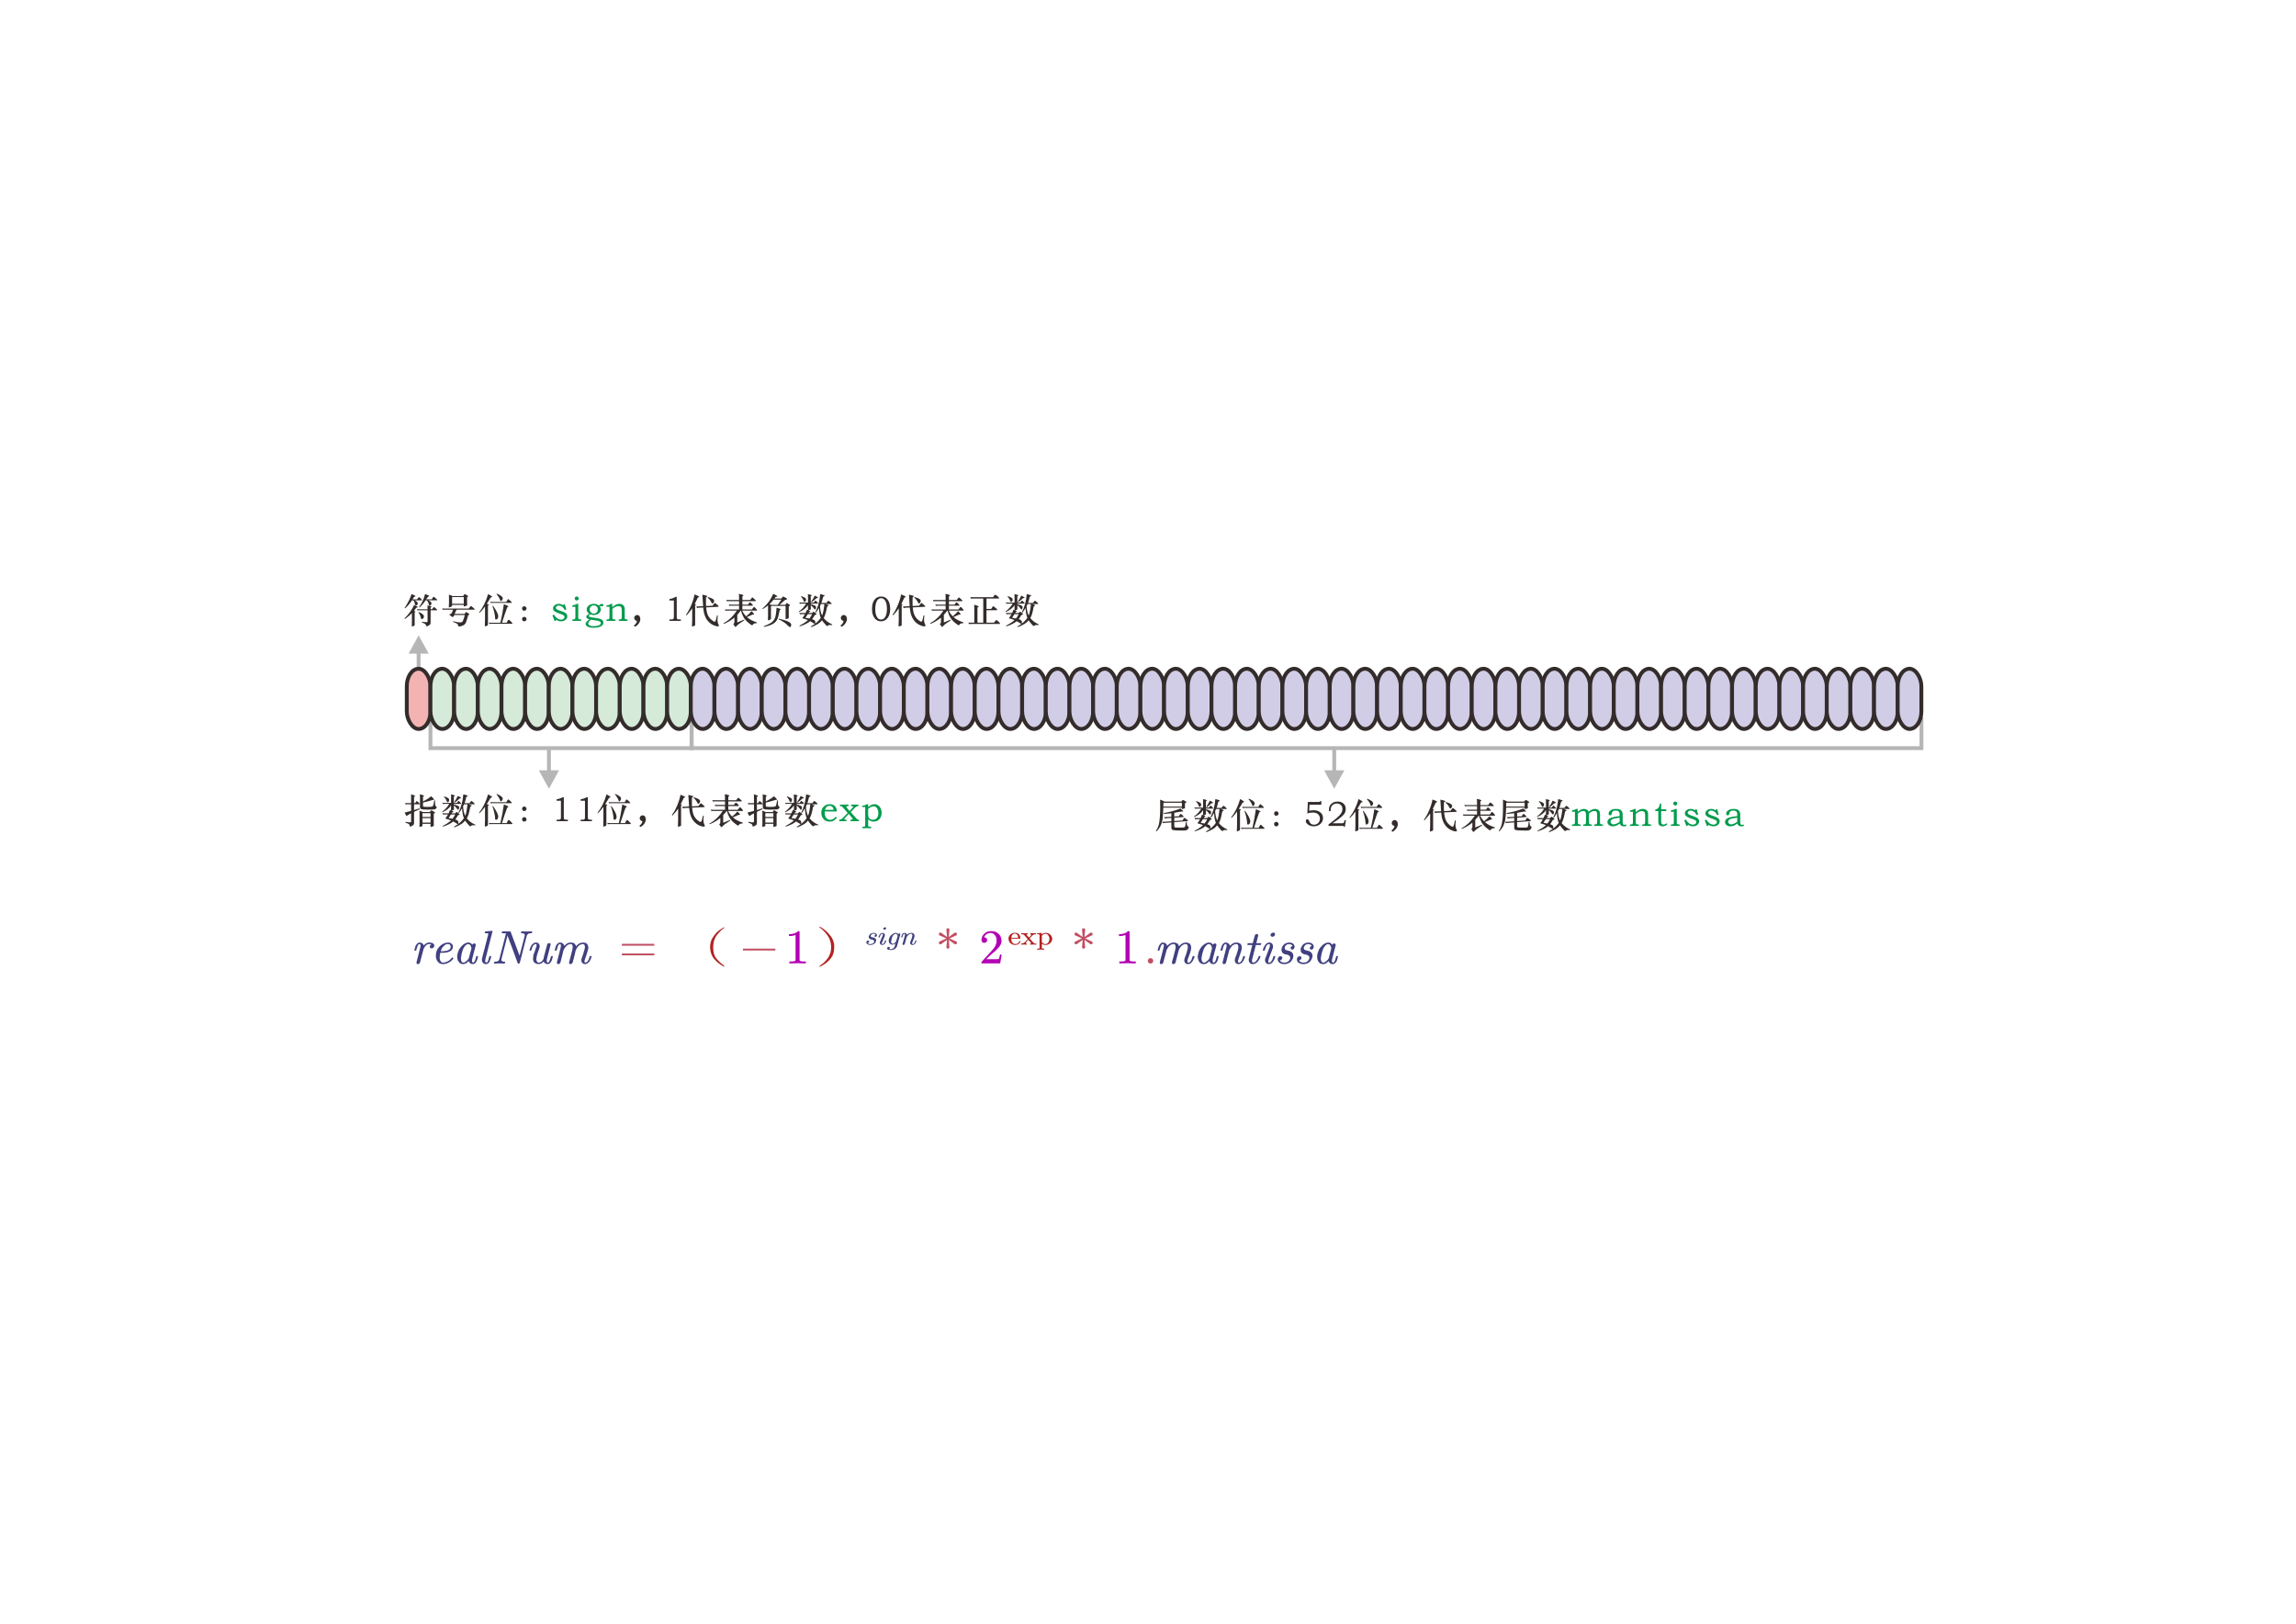 <?xml version="1.0" encoding="UTF-8"?>
<!DOCTYPE svg PUBLIC "-//W3C//DTD SVG 1.1//EN" "http://www.w3.org/Graphics/SVG/1.1/DTD/svg11.dtd">
<!-- Creator: CorelDRAW X8 -->
<svg xmlns="http://www.w3.org/2000/svg" xml:space="preserve" width="297mm" height="210mm" version="1.1" style="shape-rendering:geometricPrecision; text-rendering:geometricPrecision; image-rendering:optimizeQuality; fill-rule:evenodd; clip-rule:evenodd"
viewBox="0 0 29700 21000"
 xmlns:xlink="http://www.w3.org/1999/xlink">
 <defs>
  <style type="text/css">
   <![CDATA[
    .str0 {stroke:#B6B6B7;stroke-width:50}
    .str1 {stroke:#332C2B;stroke-width:50}
    .str2 {stroke:#C14E61;stroke-width:23.82}
    .fil0 {fill:none}
    .fil4 {fill:#F4B3B3}
    .fil5 {fill:#D5EAD8}
    .fil6 {fill:#D2CDE6}
    .fil7 {fill:#404080}
    .fil8 {fill:firebrick}
    .fil9 {fill:#B300B3}
    .fil10 {fill:#C14E61}
    .fil3 {fill:#B6B6B7;fill-rule:nonzero}
    .fil1 {fill:#332C2B;fill-rule:nonzero}
    .fil2 {fill:#009B4C;fill-rule:nonzero}
   ]]>
  </style>
   <clipPath id="id0">
    <rect x="5265" y="11820" width="12206" height="975"/>
   </clipPath>
 </defs>
 <g id="图层_x0020_1">
  <polyline class="fil0 str0" points="5568,9276 5568,9676 8946,9676 8946,9276 "/>
  <path class="fil1" d="M5472 10366c42,-22 78,-44 105,-68 11,10 21,19 28,27 8,9 11,14 11,15 0,3 -2,4 -7,5 -8,0 -16,2 -22,4l-41 12c-21,6 -46,12 -74,19l0 42c0,4 1,7 3,9 2,2 8,3 20,4 12,1 25,1 39,1 35,0 56,-3 63,-8 7,-6 14,-32 21,-77l10 0c-1,30 0,50 2,61 3,10 7,17 13,21 5,3 8,6 8,7 0,2 -1,5 -5,10 -3,4 -6,8 -10,11 -5,4 -9,6 -15,7 -5,1 -16,2 -32,2 -16,1 -35,1 -57,1 -22,0 -41,-1 -59,-2 -17,-2 -28,-5 -33,-10 -5,-4 -7,-12 -7,-24l0 -121c0,-17 -1,-30 -2,-41 22,5 36,10 43,12 7,3 11,5 11,7 0,2 -5,7 -13,13l0 61zm-154 36l-51 0c-8,0 -14,1 -20,2l-7 -19c6,1 14,2 22,2l56 0 0 -65c0,-17 0,-34 -1,-49 22,6 36,11 43,14 7,3 10,5 10,8 0,2 -5,6 -14,11l0 81 14 0 15 -21c2,-3 5,-5 7,-5 2,0 9,5 21,16 12,12 18,18 18,21 0,3 -3,4 -8,4l-67 0 0 75 71 -22 3 10 -74 35 0 139c0,12 -1,20 -4,25 -3,5 -10,11 -23,17 -13,7 -20,10 -23,10 -3,0 -5,-3 -6,-9 0,-10 -4,-18 -11,-24 -8,-6 -22,-11 -43,-17l1 -12c27,5 45,7 53,7 8,0 13,-1 15,-3 2,-2 3,-5 3,-11l0 -103c-24,12 -42,22 -53,31 -2,2 -4,3 -6,3 -1,0 -2,0 -3,-1 -1,-1 -4,-6 -9,-16 -4,-10 -9,-19 -12,-27 33,-8 61,-15 83,-21l0 -86zm153 100l89 0 12 -17c2,-3 4,-5 6,-5 3,0 8,2 18,7 9,5 17,10 23,14 6,4 10,7 10,8 0,3 -6,8 -18,14l0 139c0,5 0,8 0,11l1 7c0,1 -2,3 -5,5 -4,2 -10,4 -18,6 -9,3 -15,4 -18,4 -1,0 -2,-1 -2,-4l0 -36 -104 0 0 22c0,3 0,5 -1,7 -1,1 -7,3 -17,6 -11,3 -17,4 -19,4 -2,0 -3,-1 -3,-3 1,-9 2,-18 2,-28l0 -148c0,-10 0,-21 -1,-31 20,7 35,13 45,18zm98 64l0 -49 -104 0 0 49 104 0zm0 73l0 -58 -104 0 0 58 104 0z"/>
  <path id="1" class="fil1" d="M5871 10384l39 0 14 -20c2,-3 5,-5 8,-5 3,0 9,5 19,16 10,10 15,16 15,19 0,2 -2,3 -8,3l-87 0 0 8c19,5 35,10 48,15 14,6 21,13 21,22 0,6 -2,13 -5,20 -2,8 -5,11 -8,11 -4,0 -6,-1 -8,-2 -1,-2 -4,-6 -7,-11 -4,-5 -9,-12 -17,-21 -9,-9 -16,-16 -24,-21 1,22 1,36 1,42 0,6 0,10 -1,11 0,2 -4,4 -12,7 -8,3 -14,4 -18,5 15,6 23,11 23,15 0,3 -1,4 -4,5 -4,0 -6,1 -8,3 -2,2 -5,6 -9,13l46 0 11 -14c3,-2 5,-4 7,-4 2,0 9,5 21,14 12,10 18,16 18,18 0,3 -2,5 -8,6 -5,1 -9,2 -12,4 -2,2 -5,6 -8,11 -10,18 -19,33 -29,45 19,5 30,11 35,19 4,8 6,15 6,21 0,7 0,11 -2,15 -2,3 -4,5 -6,5 -3,0 -9,-4 -21,-12 -11,-7 -24,-15 -38,-23 -29,26 -74,48 -134,67l-4 -8c48,-24 84,-48 110,-72 -21,-9 -46,-17 -74,-24 16,-23 28,-41 35,-53l-46 0c-8,0 -14,0 -19,2l-8 -19c5,1 13,2 23,2l58 0c8,-19 14,-33 17,-43 6,2 11,3 13,4 1,-25 1,-47 1,-64 -22,36 -60,66 -114,90l-2 -7c39,-29 70,-63 92,-102l-68 0c-6,0 -10,1 -14,3l-6 -19c5,2 11,3 17,3l95 0 0 -58c0,-26 0,-43 0,-52 33,7 50,13 50,16 0,2 -4,6 -14,11l0 83zm-38 150l-30 46c23,4 40,8 50,10 13,-16 25,-34 35,-56l-55 0zm176 -146l63 0 19 -23c3,-3 6,-5 9,-5 3,0 11,6 23,17 13,12 19,19 19,22 0,2 -3,3 -11,3l-71 0c28,7 42,13 42,19 0,2 -2,3 -7,5 -4,1 -8,3 -10,7 -2,3 -3,8 -4,14 -12,65 -26,111 -42,137 24,33 61,61 110,82l-4 10c-8,-3 -15,-4 -22,-4 -13,0 -25,4 -35,13 -2,2 -4,3 -6,3 -3,0 -13,-10 -30,-29 -17,-20 -29,-35 -35,-46 -15,19 -34,36 -56,49 -22,13 -50,26 -84,39l-4 -9c58,-33 101,-70 128,-110 -13,-29 -21,-72 -24,-128 -11,19 -24,39 -40,61l-7 -5c34,-67 56,-145 63,-236 11,2 22,5 33,8 10,4 17,6 20,8 3,2 5,4 5,6 0,2 -3,4 -8,5 -5,2 -9,4 -11,8 -3,4 -5,14 -8,29 -3,16 -8,32 -15,50zm38 14l-44 0 -13 28c4,52 13,92 28,121 13,-30 22,-80 29,-149zm-125 -108c7,3 16,7 25,12 9,5 14,8 15,10 1,1 2,3 2,5 0,1 0,3 -2,3 -1,1 -4,1 -9,1 -5,0 -11,3 -16,9 -17,17 -36,32 -56,46l-5 -7c21,-29 36,-56 46,-79zm-174 6c24,9 41,16 49,22 9,6 13,13 13,21 0,9 -2,16 -5,22 -4,7 -8,10 -12,10 -4,0 -7,-1 -9,-3 -2,-2 -4,-6 -6,-12 -2,-7 -6,-16 -13,-26 -7,-11 -14,-20 -22,-28l5 -6z"/>
  <path id="2" class="fil1" d="M6427 10269c25,10 44,20 56,30 13,10 20,20 20,30 0,10 -3,18 -9,25 -6,6 -11,10 -16,10 -2,0 -4,-1 -5,-3 -2,-2 -3,-7 -5,-14 -2,-7 -7,-18 -17,-33 -9,-16 -19,-29 -29,-40l5 -5zm-153 166c-23,32 -47,59 -72,84l-5 -7c52,-67 91,-146 117,-239 35,20 53,32 53,36 0,3 -4,5 -10,5 -5,1 -9,4 -12,9 -4,5 -11,15 -20,32 -9,16 -18,31 -28,45 19,5 28,9 28,11 0,3 -4,6 -13,10l0 249c0,3 -1,6 -4,8 -2,2 -8,5 -17,8 -8,4 -14,5 -17,5 -2,0 -2,-1 -2,-4l0 -29c1,-22 2,-40 2,-53l0 -170zm275 -60l19 -31c2,-3 4,-5 6,-5 3,0 11,7 26,20 15,14 22,22 22,26 0,2 -4,3 -12,3l-242 0c-8,0 -14,1 -19,3l-8 -18c6,1 14,2 23,2l185 0zm-56 270l61 0 15 -29c4,-7 7,-10 10,-10 3,0 6,1 10,3 3,3 9,9 19,18 9,10 16,17 18,20 3,4 4,6 4,8 0,2 -3,3 -9,3l-270 0c-8,0 -14,1 -19,3l-8 -19c6,2 14,3 23,3l126 0c18,-76 33,-156 45,-241 20,8 35,14 45,19 9,5 14,9 14,12 0,3 -3,5 -9,6 -3,1 -5,2 -7,6 -2,3 -10,26 -25,68l-43 130zm-116 -220c45,63 68,109 68,137 0,10 -3,20 -8,28 -5,9 -13,13 -22,13 -4,0 -7,-2 -8,-5 -2,-3 -3,-11 -3,-25 -1,-15 -4,-36 -11,-66 -6,-30 -14,-55 -23,-77l7 -5z"/>
  <path id="3" class="fil1" d="M6782 10431c8,0 14,3 20,9 6,6 9,13 9,20 0,8 -3,15 -9,21 -6,6 -12,9 -20,9 -8,0 -15,-3 -21,-9 -5,-6 -8,-13 -8,-21 0,-7 3,-14 8,-20 6,-6 13,-9 21,-9zm0 137c8,0 14,3 20,9 6,6 9,12 9,20 0,8 -3,15 -9,21 -6,6 -12,8 -20,8 -8,0 -15,-2 -21,-8 -5,-6 -8,-13 -8,-21 0,-8 3,-14 8,-20 6,-6 13,-9 21,-9z"/>
  <path id="4" class="fil1" d="M7959 10269c25,10 43,20 56,30 13,10 19,20 19,30 0,10 -3,18 -9,25 -6,6 -11,10 -15,10 -3,0 -4,-1 -6,-3 -1,-2 -3,-7 -4,-14 -2,-7 -8,-18 -17,-33 -10,-16 -19,-29 -30,-40l6 -5zm-154 166c-22,32 -46,59 -71,84l-5 -7c52,-67 91,-146 117,-239 35,20 52,32 52,36 0,3 -3,5 -9,5 -5,1 -9,4 -13,9 -4,5 -10,15 -19,32 -9,16 -19,31 -28,45 18,5 27,9 27,11 0,3 -4,6 -12,10l0 249c0,3 -1,6 -4,8 -3,2 -8,5 -17,8 -9,4 -15,5 -18,5 -1,0 -2,-1 -2,-4l1 -29c1,-22 1,-40 1,-53l0 -170zm276 -60l19 -31c1,-3 3,-5 5,-5 3,0 12,7 27,20 14,14 22,22 22,26 0,2 -4,3 -12,3l-242 0c-8,0 -15,1 -19,3l-8 -18c6,1 14,2 22,2l186 0zm-56 270l61 0 15 -29c3,-7 7,-10 10,-10 3,0 6,1 9,3 3,3 10,9 19,18 10,10 16,17 19,20 3,4 4,6 4,8 0,2 -3,3 -9,3l-270 0c-8,0 -15,1 -19,3l-9 -19c7,2 14,3 23,3l127 0c18,-76 33,-156 45,-241 20,8 35,14 44,19 10,5 15,9 15,12 0,3 -3,5 -9,6 -3,1 -5,2 -7,6 -2,3 -11,26 -25,68l-43 130zm-116 -220c45,63 67,109 67,137 0,10 -2,20 -7,28 -5,9 -13,13 -23,13 -4,0 -6,-2 -8,-5 -1,-3 -2,-11 -3,-25 0,-15 -4,-36 -10,-66 -7,-30 -14,-55 -23,-77l7 -5z"/>
  <path id="5" class="fil1" d="M8270 10681c17,-14 28,-26 33,-36 4,-10 7,-17 7,-20 0,-3 -2,-5 -5,-6 -9,-1 -16,-6 -21,-13 -6,-7 -9,-15 -9,-25 0,-9 4,-18 11,-25 8,-8 17,-11 28,-11 11,0 21,5 29,15 7,10 11,23 11,39 0,16 -6,33 -18,52 -12,18 -29,33 -51,45l-15 -15z"/>
  <path id="6" class="fil1" d="M8772 10459c-21,30 -45,60 -73,89l-8 -7c24,-30 46,-71 68,-122 22,-51 36,-98 43,-140 16,5 29,11 40,16 11,5 17,8 18,10 2,1 2,3 2,4 0,2 -2,4 -7,5 -4,2 -8,4 -11,8 -3,4 -7,13 -14,29 -7,15 -15,33 -25,52 11,2 16,4 16,6 0,2 -4,6 -11,10l0 255c0,3 0,5 -1,6 -1,1 -5,2 -10,5 -6,2 -12,5 -18,6 -5,2 -9,3 -10,3 -1,0 -1,-2 -1,-4l0 -29c1,-20 2,-38 2,-53l0 -149zm142 -11l-59 2c-7,1 -13,3 -19,6l-11 -23c8,1 16,1 25,1l63 -4 -9 -149c11,2 23,5 37,9 14,4 22,6 25,7 2,1 3,2 3,4 0,3 -6,8 -18,14 -1,22 -1,43 -1,61 0,19 0,37 1,53l84 -4 24 -31c2,-4 4,-5 7,-5 2,0 7,3 14,10l23 19c8,7 12,12 12,15 0,4 -3,5 -9,6l-154 7c4,39 11,71 21,96 11,25 27,47 47,64 20,17 34,25 42,25 6,0 10,-4 13,-12 4,-8 10,-31 18,-69l11 2c-4,26 -5,45 -5,57 0,11 1,21 3,30 2,9 6,20 13,33 2,4 3,7 3,10 0,6 -5,9 -15,9 -16,0 -36,-5 -60,-16 -24,-12 -45,-27 -63,-48 -19,-20 -34,-45 -44,-73 -11,-29 -18,-64 -22,-106zm63 -137c31,11 52,19 63,26 11,8 16,15 16,23 0,9 -2,16 -7,24 -4,7 -10,11 -16,11 -3,0 -5,-1 -7,-3 -1,-1 -3,-6 -7,-12 -10,-21 -25,-41 -47,-61l5 -8z"/>
  <path id="7" class="fil1" d="M9470 10561c29,-23 52,-45 69,-66 11,9 19,18 25,25 6,7 9,12 9,14 0,2 -1,3 -2,3 -1,1 -4,1 -7,1 -4,0 -9,1 -15,3 -5,2 -28,12 -69,30 35,31 77,53 128,68l0 11c-26,-1 -44,7 -54,23 -2,3 -4,5 -7,5 -5,0 -20,-11 -46,-32 -26,-20 -46,-43 -60,-66 -15,-24 -28,-55 -39,-92l-2 0c-15,20 -30,38 -45,54l0 99 87 -36 4 8c-33,21 -56,37 -69,46 -13,10 -26,22 -39,36 -2,3 -4,4 -5,4 -4,0 -14,-13 -30,-40 7,-4 11,-8 13,-11 1,-4 2,-9 2,-17l0 -53c-36,31 -82,59 -137,82l-4 -8c70,-39 127,-94 173,-164l-130 0c-8,0 -13,1 -17,3l-8 -20c6,1 13,2 21,2l162 0 0 -48 -106 0c-8,0 -15,0 -19,2l-8 -19c7,2 14,2 23,2l110 0 0 -45 -137 0c-8,0 -14,1 -19,3l-8 -20c7,2 14,2 23,2l141 0 0 -33c0,-21 -1,-36 -3,-45 14,2 26,4 35,7 9,2 15,5 19,6 4,2 6,4 6,7 0,2 -5,5 -14,10l0 48 101 0 20 -27c3,-4 6,-5 9,-5 2,0 7,3 13,9l21 19c7,7 11,11 11,14 0,3 -5,5 -13,5l-162 0 0 45 72 0 17 -22c3,-5 6,-7 9,-7 3,0 10,5 21,16 12,11 17,18 17,23 0,3 -2,5 -7,5l-129 0 0 48 123 0 18 -26c3,-5 7,-7 10,-7 3,0 11,6 22,19 12,13 18,21 18,24 0,3 -3,5 -9,5l-185 0c13,27 30,51 52,73z"/>
  <path id="8" class="fil1" d="M9906 10366c43,-22 78,-44 106,-68 11,10 20,19 28,27 7,9 11,14 11,15 0,3 -2,4 -7,5 -8,0 -16,2 -23,4l-40 12c-21,6 -46,12 -75,19l0 42c0,4 1,7 3,9 2,2 9,3 21,4 11,1 25,1 39,1 35,0 56,-3 63,-8 7,-6 14,-32 21,-77l10 0c-1,30 0,50 2,61 3,10 7,17 12,21 6,3 9,6 9,7 0,2 -2,5 -5,10 -3,4 -7,8 -11,11 -4,4 -8,6 -14,7 -5,1 -16,2 -32,2 -17,1 -36,1 -57,1 -22,0 -42,-1 -59,-2 -17,-2 -29,-5 -33,-10 -5,-4 -8,-12 -8,-24l0 -121c0,-17 0,-30 -1,-41 22,5 36,10 43,12 7,3 11,5 11,7 0,2 -5,7 -14,13l0 61zm-153 36l-51 0c-8,0 -14,1 -20,2l-8 -19c7,1 14,2 23,2l56 0 0 -65c0,-17 -1,-34 -1,-49 22,6 36,11 43,14 6,3 10,5 10,8 0,2 -5,6 -14,11l0 81 14 0 15 -21c2,-3 4,-5 7,-5 2,0 9,5 21,16 12,12 18,18 18,21 0,3 -3,4 -9,4l-66 0 0 75 70 -22 4 10 -74 35 0 139c0,12 -1,20 -4,25 -3,5 -11,11 -23,17 -13,7 -21,10 -24,10 -3,0 -4,-3 -5,-9 -1,-10 -5,-18 -12,-24 -7,-6 -21,-11 -42,-17l0 -12c28,5 46,7 54,7 8,0 13,-1 15,-3 2,-2 3,-5 3,-11l0 -103c-24,12 -42,22 -53,31 -2,2 -4,3 -6,3 -1,0 -3,0 -3,-1 -1,-1 -4,-6 -9,-16 -5,-10 -9,-19 -13,-27 34,-8 62,-15 84,-21l0 -86zm152 100l90 0 12 -17c2,-3 4,-5 6,-5 2,0 8,2 17,7 10,5 17,10 24,14 6,4 9,7 9,8 0,3 -6,8 -17,14l0 139c0,5 0,8 0,11l0 7c0,1 -1,3 -5,5 -3,2 -9,4 -17,6 -9,3 -15,4 -18,4 -2,0 -2,-1 -2,-4l0 -36 -104 0 0 22c0,3 0,5 -1,7 -1,1 -7,3 -17,6 -11,3 -17,4 -19,4 -2,0 -3,-1 -3,-3 1,-9 2,-18 2,-28l0 -148c0,-10 -1,-21 -2,-31 20,7 35,13 45,18zm99 64l0 -49 -104 0 0 49 104 0zm0 73l0 -58 -104 0 0 58 104 0z"/>
  <path id="9" class="fil1" d="M10306 10384l39 0 14 -20c2,-3 5,-5 8,-5 3,0 9,5 19,16 10,10 15,16 15,19 0,2 -3,3 -8,3l-87 0 0 8c19,5 35,10 48,15 14,6 20,13 20,22 0,6 -1,13 -4,20 -2,8 -5,11 -9,11 -3,0 -5,-1 -7,-2 -2,-2 -4,-6 -7,-11 -4,-5 -9,-12 -18,-21 -8,-9 -16,-16 -23,-21 1,22 1,36 1,42 0,6 0,10 -1,11 0,2 -5,4 -12,7 -8,3 -14,4 -18,5 15,6 23,11 23,15 0,3 -2,4 -5,5 -3,0 -5,1 -7,3 -3,2 -6,6 -10,13l46 0 12 -14c3,-2 5,-4 7,-4 1,0 8,5 21,14 12,10 18,16 18,18 0,3 -2,5 -8,6 -5,1 -9,2 -12,4 -3,2 -5,6 -8,11 -10,18 -20,33 -30,45 20,5 31,11 36,19 4,8 6,15 6,21 0,7 -1,11 -2,15 -2,3 -4,5 -7,5 -2,0 -9,-4 -20,-12 -11,-7 -24,-15 -38,-23 -29,26 -74,48 -135,67l-3 -8c47,-24 84,-48 109,-72 -20,-9 -45,-17 -73,-24 16,-23 28,-41 35,-53l-46 0c-8,0 -14,0 -19,2l-8 -19c5,1 12,2 23,2l57 0c9,-19 15,-33 18,-43 6,2 10,3 13,4 1,-25 1,-47 1,-64 -22,36 -60,66 -114,90l-3 -7c40,-29 71,-63 93,-102l-68 0c-6,0 -11,1 -14,3l-7 -19c6,2 12,3 18,3l95 0 0 -58c0,-26 0,-43 -1,-52 34,7 51,13 51,16 0,2 -4,6 -14,11l0 83zm-38 150l-31 46c24,4 40,8 51,10 13,-16 25,-34 35,-56l-55 0zm175 -146l64 0 19 -23c3,-3 6,-5 9,-5 3,0 10,6 23,17 13,12 19,19 19,22 0,2 -3,3 -11,3l-71 0c28,7 42,13 42,19 0,2 -3,3 -7,5 -5,1 -8,3 -10,7 -2,3 -3,8 -5,14 -11,65 -25,111 -42,137 25,33 62,61 111,82l-4 10c-8,-3 -15,-4 -22,-4 -13,0 -25,4 -35,13 -3,2 -5,3 -6,3 -3,0 -13,-10 -30,-29 -18,-20 -29,-35 -35,-46 -16,19 -34,36 -56,49 -22,13 -50,26 -84,39l-5 -9c59,-33 101,-70 128,-110 -12,-29 -20,-72 -23,-128 -11,19 -24,39 -40,61l-8 -5c35,-67 56,-145 64,-236 11,2 21,5 32,8 11,4 18,6 21,8 3,2 5,4 5,6 0,2 -3,4 -8,5 -5,2 -9,4 -11,8 -3,4 -5,14 -9,29 -3,16 -8,32 -15,50zm39 14l-44 0 -13 28c3,52 13,92 28,121 12,-30 22,-80 29,-149zm-125 -108c7,3 15,7 24,12 9,5 14,8 16,10 1,1 2,3 2,5 0,1 -1,3 -2,3 -1,1 -4,1 -9,1 -6,0 -11,3 -16,9 -17,17 -36,32 -56,46l-5 -7c21,-29 36,-56 46,-79zm-175 6c25,9 42,16 50,22 9,6 13,13 13,21 0,9 -2,16 -6,22 -4,7 -8,10 -12,10 -3,0 -6,-1 -8,-3 -2,-2 -4,-6 -6,-12 -2,-7 -6,-16 -13,-26 -7,-11 -14,-20 -22,-28l4 -6z"/>
  <path id="10" class="fil1" d="M7277 10311l16 0 0 257c0,15 2,24 6,28 3,4 12,6 25,6l22 0 0 19 -146 0 0 -19 24 0c12,0 21,-2 25,-6 5,-4 7,-14 7,-28l0 -212 -56 0 0 -19c30,-4 56,-13 77,-26z"/>
  <path id="11" class="fil1" d="M7588 10311l16 0 0 257c0,15 2,24 6,28 4,4 12,6 25,6l22 0 0 19 -146 0 0 -19 24 0c12,0 21,-2 25,-6 5,-4 7,-14 7,-28l0 -212 -56 0 0 -19c30,-4 56,-13 77,-26z"/>
  <path id="12" class="fil2" d="M10812 10563l14 12c-14,18 -28,31 -42,39 -15,8 -31,12 -49,12 -23,0 -43,-5 -60,-15 -17,-10 -29,-24 -38,-42 -9,-18 -13,-37 -13,-57 0,-31 10,-58 30,-79 20,-21 46,-32 79,-32 28,0 50,8 66,24 17,17 25,40 26,70l-157 0c0,6 0,11 0,16 0,28 6,50 19,67 13,16 31,25 53,25 14,0 27,-4 38,-11 11,-7 23,-17 34,-29zm-28 -89c-6,-35 -23,-52 -52,-52 -16,0 -29,4 -38,13 -10,8 -17,21 -23,39l113 0z"/>
  <path id="13" class="fil2" d="M10865 10406l111 0 0 19c-10,0 -18,1 -22,2 -4,1 -6,3 -6,6 0,4 3,9 9,17l32 40 37 -40c7,-8 10,-13 10,-17 0,-5 -6,-8 -19,-8l-8 0 0 -19 95 0 0 19c-11,0 -21,3 -28,8 -7,4 -14,10 -20,17l-51 53 66 75c9,11 16,17 22,20 5,3 11,4 18,4l0 19 -109 0 0 -19 10 0c12,0 18,-3 18,-8 0,-5 -4,-11 -10,-19l-41 -49 -52 57c-4,4 -6,8 -6,10 0,6 7,9 20,9l9 0 0 19 -94 0 0 -19c9,0 17,-2 23,-5 6,-3 13,-8 21,-16l65 -67 -56 -64c-8,-10 -15,-16 -20,-20 -5,-3 -13,-5 -24,-5l0 -19z"/>
  <path id="14" class="fil2" d="M11154 10438l0 -18c21,0 40,-6 58,-19l18 0 0 37c14,-12 28,-21 40,-27 13,-7 27,-10 43,-10 25,0 47,11 65,32 17,21 26,47 26,79 0,34 -9,61 -28,82 -19,21 -44,32 -74,32 -15,0 -28,-2 -39,-8 -11,-5 -22,-12 -33,-21l0 65c0,10 0,17 2,21 1,4 4,7 9,8 5,1 15,2 28,2l0 18 -115 0 0 -18 10 0c13,0 21,-2 24,-6 3,-4 4,-13 4,-27l0 -222 -38 0zm76 23l0 76c0,21 5,36 16,48 11,11 25,17 44,17 22,0 39,-7 52,-22 13,-14 20,-35 20,-62 0,-26 -6,-48 -17,-65 -12,-16 -26,-25 -42,-25 -22,0 -46,11 -73,33z"/>
  <g>
   <path class="fil3" d="M7076 9984l0 -308 50 0 0 308 -50 0zm156 -21l-131 238 -131 -238 262 0z"/>
  </g>
  <polyline class="fil0 str0" points="8946,9276 8946,9676 24855,9676 24855,9276 "/>
  <g>
   <path class="fil3" d="M17234 9984l0 -308 50 0 0 308 -50 0zm156 -21l-131 238 -131 -238 262 0z"/>
  </g>
  <path class="fil1" d="M15061 10367l219 0 17 -18c2,-2 4,-3 6,-3 2,0 10,4 24,12 13,9 20,14 20,17 0,4 -7,8 -19,13l0 39c0,4 0,8 0,12l1 10c0,2 -1,3 -3,5 -3,2 -8,4 -17,6 -8,3 -14,4 -17,4 -3,0 -4,-2 -4,-4l0 -14 -240 0c-2,73 -6,123 -10,152 -5,29 -13,56 -25,81 -13,26 -30,50 -54,74l-7 -5c16,-25 27,-49 35,-73 7,-23 13,-57 16,-102 3,-46 5,-86 5,-122 0,-36 -1,-72 -1,-109 26,9 43,17 54,25zm227 65l0 -50 -238 0c0,21 -1,38 -2,50l240 0zm-136 86c-46,5 -79,8 -98,7l0 -10c65,-9 137,-28 216,-58 15,13 24,21 29,26 5,5 7,8 7,10 0,2 -2,3 -5,3l-10 -1c-6,0 -19,2 -41,6 -21,4 -41,8 -60,11l0 49 60 -4 15 -26c2,-3 4,-5 7,-5 2,0 10,5 22,16 12,11 19,18 19,21 0,2 -4,3 -12,4l-111 9 0 43 107 -8 16 -27c2,-4 5,-6 8,-6 4,0 9,3 15,8l21 16c7,6 11,10 11,13 0,3 -5,5 -13,5l-165 13 0 46c0,9 1,14 2,17 1,3 7,5 18,6 11,1 24,2 38,2 37,0 60,-1 67,-2 8,-2 13,-7 16,-16 3,-9 6,-28 9,-58l10 0c1,22 3,37 6,45 4,8 9,15 17,19 4,3 6,5 6,7 0,2 -3,7 -7,15 -4,8 -9,14 -15,18 -6,4 -13,7 -21,8 -8,2 -24,2 -46,2 -23,0 -46,-1 -70,-2 -23,-1 -39,-3 -48,-5 -9,-3 -14,-7 -17,-13 -2,-6 -3,-17 -3,-33l0 -52 -88 6c-9,1 -15,2 -19,5l-9 -20c10,1 17,1 23,0l93 -6 0 -44 -63 5c-10,1 -16,2 -20,5l-9 -20c10,1 17,1 23,0l69 -4 0 -46z"/>
  <path id="1" class="fil1" d="M15599 10445l39 0 14 -20c2,-3 5,-5 8,-5 3,0 9,5 19,16 10,10 15,16 15,19 0,2 -3,3 -8,3l-87 0 0 9c19,4 35,9 48,14 14,6 20,13 20,22 0,6 -1,13 -4,20 -2,8 -5,11 -9,11 -3,0 -5,0 -7,-2 -1,-2 -4,-5 -7,-11 -4,-5 -9,-12 -18,-21 -8,-9 -16,-16 -23,-21 1,22 1,36 1,42 0,6 0,10 -1,12 0,1 -5,4 -12,6 -8,3 -14,4 -18,5 15,6 23,11 23,15 0,3 -2,4 -5,5 -3,0 -5,1 -7,3 -2,2 -6,6 -9,13l45 0 12 -13c3,-3 5,-4 7,-4 1,0 9,4 21,13 12,10 18,16 18,18 0,3 -2,5 -8,6 -5,1 -9,3 -12,4 -2,2 -5,6 -8,11 -10,18 -20,33 -30,45 20,5 31,11 36,19 4,8 6,15 6,21 0,7 -1,12 -2,15 -2,3 -4,5 -7,5 -2,0 -9,-4 -20,-11 -11,-8 -24,-16 -38,-24 -29,26 -74,48 -135,67l-3 -8c47,-24 84,-48 109,-72 -20,-9 -45,-17 -73,-24 16,-23 28,-40 35,-53l-46 0c-8,0 -14,1 -19,2l-8 -19c5,1 12,2 23,2l57 0c9,-19 15,-33 18,-43 6,2 10,3 13,4 1,-25 1,-47 1,-64 -22,36 -60,66 -114,90l-3 -7c40,-29 71,-63 93,-102l-68 0c-6,0 -10,1 -14,3l-7 -19c6,2 12,3 18,3l95 0 0 -58c0,-26 0,-43 -1,-52 34,7 51,13 51,16 0,2 -4,6 -14,11l0 83zm-38 150l-30 46c23,4 39,8 50,10 13,-16 25,-34 35,-56l-55 0zm176 -146l63 0 19 -22c3,-4 6,-5 9,-5 3,0 10,5 23,17 13,11 19,18 19,21 0,2 -3,3 -11,3l-71 0c28,7 42,14 42,19 0,2 -3,3 -7,5 -5,1 -8,4 -10,7 -2,3 -3,8 -5,14 -11,65 -25,111 -41,137 24,33 61,61 110,83l-4 9c-8,-2 -15,-3 -22,-3 -13,0 -25,4 -35,12 -3,2 -5,3 -6,3 -3,0 -13,-10 -30,-29 -18,-20 -29,-35 -35,-46 -16,20 -34,36 -56,49 -22,13 -50,26 -84,40l-4 -10c58,-33 100,-70 127,-110 -12,-29 -20,-71 -23,-128 -11,19 -24,39 -40,61l-8 -5c35,-67 57,-145 64,-236 11,2 21,5 32,8 11,4 18,6 21,8 3,2 5,4 5,6 0,3 -3,4 -8,5 -5,2 -9,4 -11,8 -3,4 -5,14 -8,29 -3,16 -8,32 -15,50zm38 14l-44 0 -13 28c4,52 13,92 28,121 12,-30 22,-80 29,-149zm-125 -108c7,3 16,8 24,12 9,5 15,8 16,10 1,2 2,3 2,5 0,1 -1,3 -2,3 -1,1 -4,2 -9,2 -6,0 -11,2 -16,8 -17,17 -36,32 -56,46l-5 -7c21,-29 36,-56 46,-79zm-174 6c24,9 41,16 49,22 9,6 13,13 13,22 0,8 -2,15 -6,22 -4,6 -8,9 -11,9 -4,0 -7,-1 -9,-3 -2,-1 -4,-6 -6,-12 -2,-7 -6,-16 -13,-26 -7,-11 -14,-20 -22,-28l5 -6z"/>
  <path id="2" class="fil1" d="M16155 10330c25,10 44,20 56,30 13,10 19,20 19,30 0,10 -3,18 -8,25 -6,6 -12,10 -16,10 -2,0 -4,-1 -5,-3 -2,-2 -3,-7 -5,-14 -2,-7 -8,-18 -17,-33 -9,-15 -19,-29 -30,-40l6 -5zm-153 166c-23,32 -47,60 -72,84l-5 -7c52,-67 91,-146 117,-239 35,20 52,32 52,37 0,2 -3,4 -9,5 -5,0 -9,3 -13,8 -3,5 -10,16 -19,32 -9,16 -18,31 -28,45 19,5 28,9 28,11 0,3 -4,6 -13,10l0 249c0,3 -1,6 -4,8 -3,2 -8,5 -17,8 -8,4 -14,6 -17,6 -2,0 -3,-2 -3,-5l1 -29c1,-22 2,-40 2,-53l0 -170zm275 -60l19 -31c2,-3 4,-5 5,-5 3,0 12,7 27,20 15,14 22,22 22,26 0,2 -4,3 -12,3l-242 0c-8,0 -14,1 -19,3l-8 -18c6,1 14,2 23,2l185 0zm-56 270l61 0 15 -29c4,-7 7,-10 10,-10 3,0 6,1 9,4 3,2 10,8 19,18 10,9 16,16 19,19 3,4 4,6 4,8 0,2 -3,3 -9,3l-270 0c-8,0 -15,1 -19,3l-8 -18c6,1 14,2 22,2l127 0c18,-76 33,-156 45,-241 20,8 35,15 45,20 9,5 14,8 14,11 0,3 -3,5 -9,6 -3,1 -5,3 -7,6 -2,3 -10,26 -25,68l-43 130zm-116 -220c45,63 68,109 68,137 0,10 -3,20 -8,28 -5,9 -13,13 -22,13 -4,0 -7,-2 -9,-5 -1,-3 -2,-11 -3,-25 0,-14 -3,-36 -10,-66 -6,-30 -14,-55 -23,-77l7 -5z"/>
  <path id="3" class="fil1" d="M16510 10493c8,0 14,2 20,8 6,6 9,13 9,21 0,7 -3,14 -9,20 -6,6 -12,9 -20,9 -8,0 -15,-3 -21,-9 -6,-6 -8,-13 -8,-20 0,-8 2,-15 8,-21 6,-6 13,-8 21,-8zm0 136c8,0 14,3 20,9 6,6 9,13 9,20 0,8 -3,15 -9,21 -6,6 -12,9 -20,9 -8,0 -15,-3 -21,-9 -6,-6 -8,-13 -8,-21 0,-7 2,-14 8,-20 6,-6 13,-9 21,-9z"/>
  <path id="4" class="fil1" d="M17687 10330c24,10 43,20 56,30 13,10 19,20 19,30 0,10 -3,18 -9,25 -6,6 -11,10 -16,10 -2,0 -3,-1 -5,-3 -1,-2 -3,-7 -5,-14 -1,-7 -7,-18 -16,-33 -10,-15 -20,-29 -30,-40l6 -5zm-154 166c-22,32 -46,60 -72,84l-5 -7c53,-67 92,-146 118,-239 35,20 52,32 52,37 0,2 -3,4 -9,5 -5,0 -9,3 -13,8 -4,5 -10,16 -19,32 -9,16 -19,31 -28,45 18,5 27,9 27,11 0,3 -4,6 -12,10l0 249c0,3 -1,6 -4,8 -3,2 -9,5 -17,8 -9,4 -15,6 -18,6 -1,0 -2,-2 -2,-5l1 -29c1,-22 1,-40 1,-53l0 -170zm275 -60l20 -31c1,-3 3,-5 5,-5 3,0 12,7 27,20 14,14 22,22 22,26 0,2 -4,3 -12,3l-242 0c-8,0 -15,1 -19,3l-8 -18c6,1 14,2 22,2l185 0zm-56 270l61 0 16 -29c3,-7 6,-10 10,-10 3,0 6,1 9,4 3,2 9,8 19,18 10,9 16,16 19,19 2,4 4,6 4,8 0,2 -3,3 -9,3l-270 0c-9,0 -15,1 -20,3l-8 -18c7,1 14,2 23,2l127 0c18,-76 33,-156 45,-241 20,8 35,15 44,20 10,5 15,8 15,11 0,3 -3,5 -9,6 -3,1 -6,3 -8,6 -2,3 -10,26 -24,68l-44 130zm-115 -220c45,63 67,109 67,137 0,10 -2,20 -7,28 -6,9 -13,13 -23,13 -4,0 -6,-2 -8,-5 -1,-3 -2,-11 -3,-25 0,-14 -4,-36 -10,-66 -7,-30 -15,-55 -23,-77l7 -5z"/>
  <path id="5" class="fil1" d="M17998 10743c17,-15 28,-27 33,-37 4,-10 7,-16 7,-20 0,-3 -2,-5 -5,-6 -9,-1 -16,-5 -22,-12 -5,-7 -8,-16 -8,-25 0,-10 4,-19 11,-26 8,-8 17,-11 28,-11 11,0 20,5 28,15 8,10 12,23 12,39 0,16 -6,34 -18,52 -12,18 -29,34 -51,46l-15 -15z"/>
  <path id="6" class="fil1" d="M18500 10520c-21,30 -46,60 -73,89l-8 -7c23,-30 46,-71 68,-122 21,-51 36,-98 43,-140 15,5 29,11 40,16 11,5 17,8 18,10 1,1 2,3 2,5 0,1 -2,3 -7,4 -5,2 -8,4 -11,8 -3,4 -7,14 -14,29 -7,15 -15,33 -25,52 10,2 16,4 16,6 0,2 -4,6 -11,10l0 255c0,3 -1,5 -2,6 0,1 -4,2 -10,5 -5,3 -11,5 -17,6 -6,2 -9,3 -10,3 -1,0 -2,-1 -2,-4l1 -28c1,-21 2,-39 2,-54l0 -149zm142 -11l-60 3c-6,0 -12,2 -18,5l-11 -23c8,1 16,1 25,1l63 -3 -9 -150c11,3 23,5 37,9 14,4 22,6 24,7 2,1 4,2 4,4 0,3 -6,8 -18,14 -1,22 -2,43 -2,61 0,19 1,37 2,53l84 -4 24 -31c2,-4 4,-5 6,-5 3,0 7,3 15,10l23 19c8,7 12,12 12,15 0,4 -3,5 -9,6l-154 7c4,39 11,71 21,96 11,26 27,47 47,64 20,17 34,26 42,26 5,0 10,-4 13,-12 4,-8 10,-32 18,-70l11 2c-4,27 -5,45 -5,57 0,11 1,21 3,30 2,9 6,20 13,33 2,4 3,7 3,10 0,6 -5,10 -15,10 -16,0 -36,-6 -60,-17 -24,-11 -45,-27 -64,-48 -18,-20 -33,-45 -43,-73 -11,-29 -18,-64 -22,-106zm63 -137c31,11 52,19 63,27 10,7 16,14 16,23 0,8 -2,16 -7,23 -5,7 -10,11 -16,11 -3,0 -5,-1 -7,-2 -1,-2 -4,-6 -7,-13 -10,-21 -26,-41 -47,-61l5 -8z"/>
  <path id="7" class="fil1" d="M19198 10622c28,-23 52,-45 69,-66 11,9 19,18 25,25 6,7 8,12 8,14 0,2 0,3 -1,3 -2,1 -4,1 -8,1 -3,0 -8,1 -14,3 -5,2 -29,12 -69,30 34,31 77,53 128,68l0 11c-26,-1 -44,7 -55,23 -1,3 -4,5 -6,5 -5,0 -21,-10 -46,-31 -26,-21 -46,-44 -61,-67 -14,-24 -27,-55 -38,-92l-2 0c-15,20 -30,38 -45,54l0 99 87 -36 4 8c-33,21 -56,37 -69,47 -13,9 -26,21 -39,35 -2,3 -4,4 -6,4 -4,0 -13,-13 -29,-40 7,-4 11,-8 13,-11 1,-4 2,-9 2,-16l0 -54c-36,31 -82,59 -137,82l-4 -8c70,-39 127,-94 173,-164l-130 0c-8,0 -14,1 -17,3l-8 -20c6,2 13,2 21,2l162 0 0 -48 -106 0c-8,0 -15,1 -19,2l-8 -19c6,2 14,3 23,3l110 0 0 -46 -137 0c-8,0 -14,1 -19,3l-8 -20c6,2 14,3 22,3l142 0 0 -34c0,-21 -1,-36 -3,-45 14,2 26,4 35,7 9,3 15,5 19,7 4,1 6,3 6,6 0,2 -5,6 -14,10l0 49 101 0 20 -28c3,-3 6,-5 8,-5 3,0 8,3 14,9l21 19c7,7 11,12 11,15 0,3 -5,4 -14,4l-161 0 0 46 72 0 17 -23c3,-5 6,-7 9,-7 3,0 10,5 21,16 11,11 17,19 17,23 0,3 -2,5 -7,5l-129 0 0 48 123 0 18 -26c3,-4 7,-7 10,-7 3,0 10,7 22,19 12,13 18,21 18,24 0,3 -3,5 -10,5l-184 0c13,27 30,51 52,73z"/>
  <path id="8" class="fil1" d="M19496 10367l218 0 18 -18c2,-2 4,-3 5,-3 3,0 11,4 24,12 14,9 21,14 21,17 0,4 -7,8 -20,13l0 39c0,4 1,8 1,12l1 10c0,2 -1,3 -4,5 -2,2 -7,4 -16,6 -9,3 -14,4 -17,4 -3,0 -5,-2 -5,-4l0 -14 -239 0c-3,73 -6,123 -11,152 -4,29 -13,56 -25,81 -12,26 -30,50 -53,74l-7 -5c16,-25 27,-49 35,-73 7,-23 12,-57 16,-102 3,-46 4,-86 4,-122 0,-36 0,-72 0,-109 25,9 43,17 54,25zm226 65l0 -50 -237 0c-1,21 -1,38 -2,50l239 0zm-135 86c-47,5 -79,8 -98,7l0 -10c65,-9 137,-28 216,-58 14,13 24,21 29,26 4,5 7,8 7,10 0,2 -2,3 -5,3l-10 -1c-6,0 -20,2 -41,6 -21,4 -41,8 -60,11l0 49 60 -4 15 -26c2,-3 4,-5 7,-5 2,0 9,5 22,16 12,11 18,18 18,21 0,2 -3,3 -11,4l-111 9 0 43 107 -8 15 -27c3,-4 6,-6 9,-6 3,0 8,3 15,8l21 16c7,6 11,10 11,13 0,3 -5,5 -13,5l-165 13 0 46c0,9 0,14 2,17 1,3 7,5 18,6 11,1 23,2 38,2 37,0 60,-1 67,-2 8,-2 13,-7 16,-16 3,-9 6,-28 9,-58l10 0c1,22 3,37 6,45 3,8 9,15 17,19 3,3 5,5 5,7 0,2 -2,7 -6,15 -5,8 -10,14 -15,18 -6,4 -13,7 -21,8 -9,2 -24,2 -47,2 -22,0 -46,-1 -69,-2 -24,-1 -40,-3 -48,-5 -9,-3 -14,-7 -17,-13 -2,-6 -3,-17 -3,-33l0 -52 -88 6c-9,1 -15,2 -19,5l-9 -20c10,1 17,1 22,0l94 -6 0 -44 -64 5c-9,1 -15,2 -19,5l-9 -20c10,1 17,1 22,0l70 -4 0 -46z"/>
  <path id="9" class="fil1" d="M20034 10445l39 0 14 -20c2,-3 4,-5 7,-5 4,0 10,5 20,16 10,10 15,16 15,19 0,2 -3,3 -9,3l-86 0 0 9c18,4 34,9 48,14 13,6 20,13 20,22 0,6 -1,13 -4,20 -3,8 -6,11 -9,11 -3,0 -5,0 -7,-2 -2,-2 -4,-5 -8,-11 -3,-5 -9,-12 -17,-21 -8,-9 -16,-16 -23,-21 1,22 1,36 1,42 0,6 0,10 -1,12 -1,1 -5,4 -13,6 -7,3 -13,4 -17,5 15,6 23,11 23,15 0,3 -2,4 -5,5 -3,0 -5,1 -8,3 -2,2 -5,6 -9,13l46 0 12 -13c3,-3 5,-4 6,-4 2,0 9,4 22,13 12,10 18,16 18,18 0,3 -3,5 -8,6 -5,1 -9,3 -12,4 -3,2 -5,6 -8,11 -10,18 -20,33 -30,45 19,5 31,11 36,19 4,8 6,15 6,21 0,7 -1,12 -3,15 -1,3 -3,5 -6,5 -2,0 -9,-4 -20,-11 -11,-8 -24,-16 -38,-24 -29,26 -74,48 -135,67l-3 -8c47,-24 84,-48 109,-72 -20,-9 -45,-17 -73,-24 16,-23 28,-40 34,-53l-45 0c-8,0 -15,1 -19,2l-8 -19c5,1 12,2 22,2l58 0c9,-19 15,-33 18,-43 6,2 10,3 13,4 1,-25 1,-47 1,-64 -22,36 -60,66 -114,90l-3 -7c40,-29 71,-63 93,-102l-68 0c-6,0 -11,1 -14,3l-7 -19c6,2 12,3 18,3l95 0 0 -58c0,-26 0,-43 -1,-52 34,7 51,13 51,16 0,2 -5,6 -14,11l0 83zm-38 150l-31 46c23,4 40,8 51,10 13,-16 25,-34 35,-56l-55 0zm175 -146l64 0 19 -22c3,-4 6,-5 9,-5 2,0 10,5 23,17 13,11 19,18 19,21 0,2 -4,3 -11,3l-71 0c28,7 42,14 42,19 0,2 -3,3 -7,5 -5,1 -8,4 -10,7 -2,3 -4,8 -5,14 -12,65 -26,111 -42,137 25,33 61,61 111,83l-4 9c-8,-2 -16,-3 -23,-3 -13,0 -24,4 -34,12 -3,2 -5,3 -6,3 -3,0 -13,-10 -30,-29 -18,-20 -29,-35 -35,-46 -16,20 -35,36 -56,49 -22,13 -50,26 -85,40l-4 -10c59,-33 101,-70 128,-110 -13,-29 -20,-71 -24,-128 -10,19 -23,39 -39,61l-8 -5c35,-67 56,-145 64,-236 10,2 21,5 32,8 11,4 18,6 21,8 3,2 5,4 5,6 0,3 -3,4 -8,5 -5,2 -9,4 -11,8 -3,4 -6,14 -9,29 -3,16 -8,32 -15,50zm39 14l-44 0 -13 28c3,52 13,92 27,121 13,-30 23,-80 30,-149zm-126 -108c8,3 16,8 25,12 9,5 14,8 16,10 1,2 2,3 2,5 0,1 -1,3 -2,3 -1,1 -4,2 -10,2 -5,0 -10,2 -16,8 -17,17 -35,32 -55,46l-5 -7c21,-29 36,-56 45,-79zm-174 6c25,9 41,16 50,22 9,6 13,13 13,22 0,8 -2,15 -6,22 -4,6 -8,9 -12,9 -4,0 -7,-1 -8,-3 -2,-1 -4,-6 -6,-12 -2,-7 -6,-16 -13,-26 -7,-11 -14,-20 -22,-28l4 -6z"/>
  <path id="10" class="fil1" d="M16918 10372l138 0c8,0 13,-1 16,-2 2,-1 3,-4 4,-9l16 0 0 47 -153 0 -4 78c17,-4 36,-7 58,-7 37,0 66,10 88,29 22,18 33,43 33,73 0,30 -12,55 -34,75 -23,21 -51,31 -84,31 -29,0 -54,-7 -75,-22 -20,-15 -30,-30 -30,-47 0,-6 2,-12 6,-16 4,-4 9,-6 14,-6 11,0 19,9 26,28 10,28 30,42 60,42 22,0 41,-7 55,-22 14,-15 22,-33 22,-56 0,-24 -9,-43 -25,-58 -16,-14 -39,-21 -66,-21 -27,0 -51,4 -72,13l7 -150z"/>
  <path id="11" class="fil1" d="M17214 10489l-21 3c-2,-8 -2,-15 -2,-23 0,-29 10,-54 31,-73 20,-20 48,-29 81,-29 31,0 56,8 76,26 19,17 29,40 29,69 0,20 -4,38 -12,53 -8,15 -24,33 -48,53 -24,20 -61,47 -112,80l116 0c14,0 24,-1 28,-5 5,-4 8,-11 10,-21l2 -13 19 0 -15 84 -14 0 -2 -11 -195 0 0 -19 36 -27c51,-38 88,-70 111,-95 22,-25 33,-50 33,-77 0,-21 -6,-38 -20,-52 -13,-13 -31,-20 -52,-20 -24,0 -43,8 -58,23 -15,15 -22,35 -22,59 0,5 0,10 1,15z"/>
  <path id="12" class="fil2" d="M20335 10499l0 -18c20,-2 39,-9 57,-19l17 0 0 37c19,-15 35,-25 46,-30 11,-5 23,-7 35,-7 12,0 24,3 35,9 11,5 20,15 26,28 27,-25 55,-37 83,-37 20,0 35,6 46,17 11,11 17,27 17,47l0 103c0,14 2,23 5,27 4,5 12,7 26,7l7 0 0 19 -112 0 0 -19c16,0 25,-2 30,-6 4,-3 7,-13 7,-28l0 -98c0,-15 -3,-26 -9,-32 -6,-7 -15,-10 -28,-10 -11,0 -23,3 -36,10 -13,6 -24,14 -33,24l0 106c0,16 2,25 6,29 4,3 14,5 30,5l0 19 -109 0 0 -19 6 0c12,0 20,-2 24,-7 3,-5 5,-14 5,-27l0 -94c0,-16 -3,-28 -9,-35 -5,-7 -15,-11 -28,-11 -20,0 -43,11 -69,34l0 115c0,9 2,16 6,19 4,4 12,6 22,6l8 0 0 19 -111 0 0 -19 5 0c15,0 24,-2 27,-6 4,-4 6,-13 6,-28l0 -130 -38 0z"/>
  <path id="13" class="fil2" d="M20951 10555l0 -26c0,-31 -17,-46 -53,-46 -15,0 -26,3 -34,9 -7,6 -13,17 -16,33 -1,7 -3,12 -7,15 -3,4 -8,5 -13,5 -6,0 -11,-2 -15,-6 -3,-4 -5,-10 -5,-16 0,-16 9,-30 26,-42 18,-13 41,-19 71,-19 30,0 51,6 65,18 13,12 20,31 20,58l0 87c0,14 1,23 2,27 1,5 4,9 8,12 4,3 9,4 14,4 5,0 13,-2 23,-5l0 20c-11,3 -22,4 -33,4 -29,0 -46,-12 -50,-37 -16,13 -31,22 -46,28 -14,6 -30,9 -46,9 -20,0 -36,-5 -49,-16 -14,-11 -20,-24 -20,-39 0,-20 10,-36 31,-48 20,-12 63,-22 127,-29zm0 20c-53,7 -86,14 -99,23 -12,8 -19,18 -19,30 0,9 4,17 12,24 7,6 16,10 27,10 22,0 48,-11 79,-34l0 -53z"/>
  <path id="14" class="fil2" d="M21085 10499l0 -18c13,-2 23,-3 30,-6 7,-2 16,-7 28,-13l16 0 0 42c16,-14 32,-25 46,-32 14,-6 29,-10 45,-10 11,0 21,2 30,5 8,3 16,8 22,14 6,5 10,12 13,19 3,8 4,19 4,33l0 98c0,11 1,18 2,22 2,4 5,7 10,8 5,1 13,2 26,2l0 19 -114 0 0 -19 6 0c13,0 22,-2 26,-6 4,-4 6,-13 6,-28l0 -81c0,-18 -1,-30 -4,-37 -3,-6 -8,-11 -14,-15 -7,-4 -15,-6 -24,-6 -26,0 -52,12 -79,37l0 102c0,11 1,19 3,23 2,5 5,8 9,9 5,1 11,2 21,2l6 0 0 19 -114 0 0 -19 5 0c10,0 17,-1 22,-2 4,-1 6,-5 8,-10 2,-5 3,-13 3,-25l0 -127 -38 0z"/>
  <path id="15" class="fil2" d="M21472 10392l16 0 0 75 66 0 0 23 -66 0 0 133c0,17 3,28 8,33 6,6 13,8 21,8 15,0 30,-6 47,-18l0 21c-20,13 -39,20 -59,20 -11,0 -21,-3 -31,-8 -9,-5 -15,-11 -18,-18 -3,-7 -5,-19 -5,-35l0 -136 -39 0 0 -19c18,-4 32,-12 41,-24 9,-11 15,-30 19,-55z"/>
  <path id="16" class="fil2" d="M21645 10392c0,-7 2,-13 7,-18 5,-5 11,-7 19,-7 7,0 13,2 18,7 5,5 7,11 7,18 0,7 -2,13 -7,18 -5,5 -11,8 -18,8 -8,0 -14,-3 -19,-8 -5,-5 -7,-11 -7,-18zm-31 107l0 -18c23,-3 43,-9 59,-19l17 0 0 178c0,10 2,17 7,19 5,3 12,4 20,4l10 0 0 19 -113 0 0 -19 9 0c13,0 21,-2 24,-6 4,-4 5,-13 5,-27l0 -131 -38 0z"/>
  <path id="17" class="fil2" d="M21932 10467l15 0 20 68 -20 7c-8,-18 -20,-33 -34,-43 -14,-10 -28,-16 -44,-16 -11,0 -20,3 -27,9 -7,5 -11,12 -11,19 0,9 4,16 13,21 8,5 18,10 29,14l43 15c22,7 38,16 48,26 10,9 15,21 15,36 0,17 -7,32 -23,45 -15,13 -34,19 -58,19 -24,0 -45,-7 -63,-21l-5 16 -16 0 -27 -73 20 -8c27,43 57,64 92,64 12,0 23,-3 32,-10 8,-7 12,-14 12,-23 0,-8 -2,-14 -8,-19 -6,-6 -16,-11 -30,-16l-52 -19c-20,-8 -34,-16 -44,-25 -9,-9 -14,-21 -14,-34 0,-15 7,-29 21,-40 14,-11 32,-17 53,-17 23,0 42,6 57,19l6 -14z"/>
  <path id="18" class="fil2" d="M22197 10467l16 0 20 68 -20 7c-9,-18 -20,-33 -34,-43 -14,-10 -29,-16 -44,-16 -11,0 -20,3 -27,9 -8,5 -11,12 -11,19 0,9 4,16 12,21 9,5 19,10 30,14l43 15c22,7 38,16 48,26 10,9 15,21 15,36 0,17 -8,32 -23,45 -15,13 -35,19 -58,19 -25,0 -46,-7 -64,-21l-4 16 -16 0 -28 -73 20 -8c27,43 58,64 93,64 12,0 22,-3 31,-10 9,-7 13,-14 13,-23 0,-8 -3,-14 -8,-19 -6,-6 -16,-11 -31,-16l-51 -19c-20,-8 -35,-16 -44,-25 -10,-9 -15,-21 -15,-34 0,-15 7,-29 22,-40 14,-11 32,-17 52,-17 23,0 42,6 57,19l6 -14z"/>
  <path id="19" class="fil2" d="M22472 10555l0 -26c0,-31 -18,-46 -53,-46 -15,0 -27,3 -34,9 -8,6 -13,17 -16,33 -1,7 -3,12 -7,15 -4,4 -8,5 -14,5 -6,0 -10,-2 -14,-6 -4,-4 -5,-10 -5,-16 0,-16 8,-30 26,-42 18,-13 41,-19 71,-19 29,0 51,6 64,18 14,12 21,31 21,58l0 87c0,14 0,23 2,27 1,5 4,9 8,12 4,3 9,4 14,4 5,0 13,-2 22,-5l0 20c-11,3 -22,4 -32,4 -29,0 -46,-12 -51,-37 -16,13 -31,22 -45,28 -14,6 -30,9 -47,9 -19,0 -36,-5 -49,-16 -13,-11 -19,-24 -19,-39 0,-20 10,-36 30,-48 21,-12 63,-22 128,-29zm0 20c-53,7 -86,14 -99,23 -13,8 -19,18 -19,30 0,9 4,17 11,24 8,6 17,10 28,10 21,0 48,-11 79,-34l0 -53z"/>
  <g>
   <path class="fil3" d="M5440 8434l0 215 -50 0 0 -215 50 0zm-155 20l130 -237 131 237 -261 0z"/>
  </g>
  <g>
   <rect class="fil4 str1" x="5262" y="8649" width="306" height="779" rx="226" ry="226"/>
   <rect class="fil5 str1" x="5568" y="8649" width="306" height="779" rx="226" ry="226"/>
   <rect class="fil5 str1" x="5875" y="8649" width="306" height="779" rx="226" ry="226"/>
   <rect class="fil5 str1" x="6181" y="8649" width="306" height="779" rx="226" ry="226"/>
   <rect class="fil5 str1" x="6487" y="8649" width="306" height="779" rx="226" ry="226"/>
   <rect class="fil5 str1" x="6793" y="8649" width="306" height="779" rx="226" ry="226"/>
   <rect class="fil5 str1" x="7099" y="8649" width="306" height="779" rx="226" ry="226"/>
   <rect class="fil5 str1" x="7405" y="8649" width="306" height="779" rx="226" ry="226"/>
   <rect class="fil5 str1" x="7711" y="8649" width="306" height="779" rx="226" ry="226"/>
   <rect class="fil5 str1" x="8017" y="8649" width="306" height="779" rx="226" ry="226"/>
   <rect class="fil5 str1" x="8324" y="8649" width="306" height="779" rx="226" ry="226"/>
   <rect class="fil5 str1" x="8630" y="8649" width="306" height="779" rx="226" ry="226"/>
   <rect class="fil6 str1" x="8936" y="8649" width="306" height="779" rx="226" ry="226"/>
   <rect class="fil6 str1" x="9242" y="8649" width="306" height="779" rx="226" ry="226"/>
   <rect class="fil6 str1" x="9548" y="8649" width="306" height="779" rx="226" ry="226"/>
   <rect class="fil6 str1" x="9854" y="8649" width="306" height="779" rx="226" ry="226"/>
   <rect class="fil6 str1" x="10160" y="8649" width="306" height="779" rx="226" ry="226"/>
   <rect class="fil6 str1" x="10466" y="8649" width="306" height="779" rx="226" ry="226"/>
   <rect class="fil6 str1" x="10773" y="8649" width="306" height="779" rx="226" ry="226"/>
   <rect class="fil6 str1" x="11079" y="8649" width="306" height="779" rx="226" ry="226"/>
   <rect class="fil6 str1" x="11385" y="8649" width="306" height="779" rx="226" ry="226"/>
   <rect class="fil6 str1" x="11691" y="8649" width="306" height="779" rx="226" ry="226"/>
   <rect class="fil6 str1" x="11997" y="8649" width="306" height="779" rx="226" ry="226"/>
   <rect class="fil6 str1" x="12303" y="8649" width="306" height="779" rx="226" ry="226"/>
   <rect class="fil6 str1" x="12609" y="8649" width="306" height="779" rx="226" ry="226"/>
   <rect class="fil6 str1" x="12916" y="8649" width="306" height="779" rx="226" ry="226"/>
   <rect class="fil6 str1" x="13222" y="8649" width="306" height="779" rx="226" ry="226"/>
   <rect class="fil6 str1" x="13528" y="8649" width="306" height="779" rx="226" ry="226"/>
   <rect class="fil6 str1" x="13834" y="8649" width="306" height="779" rx="226" ry="226"/>
   <rect class="fil6 str1" x="14140" y="8649" width="306" height="779" rx="226" ry="226"/>
   <rect class="fil6 str1" x="14446" y="8649" width="306" height="779" rx="226" ry="226"/>
   <rect class="fil6 str1" x="14752" y="8649" width="306" height="779" rx="226" ry="226"/>
   <rect class="fil6 str1" x="15058" y="8649" width="306" height="779" rx="226" ry="226"/>
   <rect class="fil6 str1" x="15365" y="8649" width="306" height="779" rx="226" ry="226"/>
   <rect class="fil6 str1" x="15671" y="8649" width="306" height="779" rx="226" ry="226"/>
   <rect class="fil6 str1" x="15977" y="8649" width="306" height="779" rx="226" ry="226"/>
   <rect class="fil6 str1" x="16283" y="8649" width="306" height="779" rx="226" ry="226"/>
   <rect class="fil6 str1" x="16589" y="8649" width="306" height="779" rx="226" ry="226"/>
   <rect class="fil6 str1" x="16895" y="8649" width="306" height="779" rx="226" ry="226"/>
   <rect class="fil6 str1" x="17201" y="8649" width="306" height="779" rx="226" ry="226"/>
   <rect class="fil6 str1" x="17507" y="8649" width="306" height="779" rx="226" ry="226"/>
   <rect class="fil6 str1" x="17814" y="8649" width="306" height="779" rx="226" ry="226"/>
   <rect class="fil6 str1" x="18120" y="8649" width="306" height="779" rx="226" ry="226"/>
   <rect class="fil6 str1" x="18426" y="8649" width="306" height="779" rx="226" ry="226"/>
   <rect class="fil6 str1" x="18732" y="8649" width="306" height="779" rx="226" ry="226"/>
   <rect class="fil6 str1" x="19038" y="8649" width="306" height="779" rx="226" ry="226"/>
   <rect class="fil6 str1" x="19344" y="8649" width="306" height="779" rx="226" ry="226"/>
   <rect class="fil6 str1" x="19650" y="8649" width="306" height="779" rx="226" ry="226"/>
   <rect class="fil6 str1" x="19956" y="8649" width="306" height="779" rx="226" ry="226"/>
   <rect class="fil6 str1" x="20263" y="8649" width="306" height="779" rx="226" ry="226"/>
   <rect class="fil6 str1" x="20569" y="8649" width="306" height="779" rx="226" ry="226"/>
   <rect class="fil6 str1" x="20875" y="8649" width="306" height="779" rx="226" ry="226"/>
   <rect class="fil6 str1" x="21181" y="8649" width="306" height="779" rx="226" ry="226"/>
   <rect class="fil6 str1" x="21487" y="8649" width="306" height="779" rx="226" ry="226"/>
   <rect class="fil6 str1" x="21793" y="8649" width="306" height="779" rx="226" ry="226"/>
   <rect class="fil6 str1" x="22099" y="8649" width="306" height="779" rx="226" ry="226"/>
   <rect class="fil6 str1" x="22405" y="8649" width="306" height="779" rx="226" ry="226"/>
   <rect class="fil6 str1" x="22712" y="8649" width="306" height="779" rx="226" ry="226"/>
   <rect class="fil6 str1" x="23018" y="8649" width="306" height="779" rx="226" ry="226"/>
   <rect class="fil6 str1" x="23324" y="8649" width="306" height="779" rx="226" ry="226"/>
   <rect class="fil6 str1" x="23630" y="8649" width="306" height="779" rx="226" ry="226"/>
   <rect class="fil6 str1" x="23936" y="8649" width="306" height="779" rx="226" ry="226"/>
   <rect class="fil6 str1" x="24242" y="8649" width="306" height="779" rx="226" ry="226"/>
   <rect class="fil6 str1" x="24548" y="8649" width="306" height="779" rx="226" ry="226"/>
  </g>
  <path class="fil1" d="M5337 7752l58 0 19 -26c2,-3 3,-4 5,-4 2,0 9,6 21,16 12,11 18,18 18,22 0,4 -3,5 -7,5l-87 0c12,7 22,12 29,18 8,6 11,12 11,19 0,7 -2,13 -7,20 -5,6 -11,9 -17,9 -7,0 -11,-5 -12,-14 -3,-21 -9,-38 -20,-52l-20 0c-20,34 -49,68 -88,103l-6 -6c43,-64 73,-124 89,-178 12,4 23,8 32,13 10,5 16,8 17,9 2,1 2,3 2,4 0,2 -3,4 -8,6 -6,1 -12,7 -17,16 -6,9 -10,15 -12,20zm176 -1l73 0 14 -25c3,-5 6,-7 9,-7 3,0 7,2 12,6 4,3 10,8 17,15 6,6 11,10 14,13 2,3 4,6 4,8 0,2 -3,3 -10,3l-109 0c14,6 25,12 33,18 8,7 12,14 12,22 0,8 -3,14 -8,19 -5,5 -11,8 -17,8 -6,0 -10,-5 -11,-14 -3,-20 -11,-38 -25,-53l-16 0c-20,32 -46,63 -78,93l-6 -6c35,-46 61,-102 77,-167 14,4 26,8 35,12 10,4 15,7 17,8 1,2 2,3 2,6 0,2 -2,3 -6,4 -9,3 -20,15 -33,37zm-185 179c-22,23 -51,48 -89,75l-7 -7c56,-53 97,-111 124,-173 11,4 22,9 30,14 9,5 14,8 16,9 1,1 2,3 2,4 0,2 -3,4 -9,5 -5,1 -9,3 -11,5l-29 38c10,4 15,6 17,7 1,0 2,2 2,4 0,2 -3,4 -10,7l0 162c0,5 -1,9 -4,11 -2,2 -7,5 -14,7 -7,3 -13,4 -16,4 -2,0 -3,-2 -3,-5l1 -46 0 -121zm242 -50l19 0 19 -25c2,-3 4,-4 6,-4 2,0 6,3 13,9 6,6 13,11 19,17 7,5 10,9 10,12 0,3 -2,4 -7,4l-79 0 0 160c0,11 -2,19 -7,24 -4,5 -12,10 -23,16 -11,5 -18,8 -21,8 -3,0 -5,-2 -6,-5 -1,-11 -5,-19 -12,-24 -6,-6 -21,-13 -43,-21l2 -9c22,3 38,5 47,5 9,0 15,0 19,-2 3,-2 5,-5 5,-9l0 -143 -113 0c-7,0 -12,1 -17,3l-7 -19c6,2 12,3 20,3l117 0c0,-19 -1,-36 -1,-50 24,4 39,8 44,10 6,2 9,4 9,5 0,3 -5,7 -13,12l0 23zm-154 36c23,9 40,18 51,27 11,9 17,19 17,30 0,10 -3,18 -9,25 -6,6 -13,9 -19,9 -3,0 -6,-1 -7,-3 -2,-2 -3,-7 -5,-14 -6,-29 -17,-51 -33,-68l5 -6z"/>
  <path id="1" class="fil1" d="M5999 7823l-151 0 0 13c0,3 -2,6 -4,7 -2,2 -8,5 -17,8 -10,4 -16,5 -18,5 -2,0 -4,0 -4,-2l2 -26c1,-12 1,-24 1,-36l0 -62c0,-13 0,-26 -1,-39 21,6 36,12 46,18l137 0 17 -22c2,-2 4,-3 6,-3 3,0 8,2 16,7l20 14c6,3 8,6 8,9 0,2 -5,5 -15,10l0 55c0,11 0,21 1,31 0,10 0,16 0,17 0,2 -1,3 -4,5 -3,2 -9,4 -18,7 -10,3 -15,5 -18,5 -3,0 -4,-3 -4,-7l0 -14zm-151 -14l151 0 0 -87 -151 0 0 87zm58 76l-26 55 129 0 15 -20c2,-3 4,-4 6,-4 2,0 9,4 23,12 13,9 19,15 19,18 0,4 -5,7 -16,10 -4,17 -9,37 -17,60 -7,24 -13,39 -18,46 -5,8 -11,14 -19,20 -8,6 -18,10 -30,14 -13,4 -22,6 -30,6 -7,0 -12,-1 -13,-3 -2,-1 -3,-3 -3,-6 0,-3 -1,-6 -1,-8 0,-7 -6,-14 -17,-21 -12,-6 -29,-14 -49,-21l3 -8c40,10 69,15 88,15 9,0 16,-1 22,-3 5,-3 9,-6 12,-10 3,-4 7,-15 13,-31 6,-16 11,-34 15,-52l-132 0 -15 19c-4,5 -8,8 -11,8 -3,0 -8,-3 -15,-9 -8,-6 -17,-14 -29,-24 20,-6 31,-14 35,-22l16 -41 -115 0c-8,0 -15,1 -19,3l-8 -19c6,2 14,2 22,2l320 0 22 -26c3,-4 6,-6 9,-6 3,0 7,2 12,7l22 18c10,8 15,14 15,17 0,2 -4,4 -10,4l-225 0z"/>
  <path id="2" class="fil1" d="M6427 7678c25,10 44,20 56,30 13,10 20,20 20,30 0,11 -3,19 -9,25 -6,7 -11,10 -16,10 -2,0 -4,-1 -5,-3 -2,-2 -3,-6 -5,-13 -2,-8 -7,-19 -17,-34 -9,-15 -19,-28 -29,-39l5 -6zm-153 167c-23,31 -47,59 -72,83l-5 -6c52,-67 91,-147 117,-239 35,19 53,31 53,36 0,3 -4,4 -10,5 -5,1 -9,3 -12,8 -4,5 -11,16 -20,32 -9,16 -18,31 -28,46 19,4 28,8 28,11 0,3 -4,6 -13,9l0 250c0,3 -1,5 -4,7 -2,3 -8,5 -17,9 -8,3 -14,5 -17,5 -2,0 -2,-1 -2,-4l0 -30c1,-21 2,-39 2,-53l0 -169zm275 -60l19 -32c2,-3 4,-4 6,-4 3,0 11,6 26,20 15,13 22,22 22,25 0,2 -4,3 -12,3l-242 0c-8,0 -14,1 -19,3l-8 -18c6,2 14,3 23,3l185 0zm-56 269l61 0 15 -29c4,-6 7,-9 10,-9 3,0 6,1 10,3 3,2 9,8 19,18 9,10 16,16 18,20 3,3 4,6 4,8 0,2 -3,2 -9,2l-270 0c-8,0 -14,1 -19,4l-8 -19c6,1 14,2 23,2l126 0c18,-75 33,-155 45,-240 20,8 35,14 45,19 9,5 14,9 14,12 0,2 -3,4 -9,6 -3,0 -5,2 -7,5 -2,3 -10,26 -25,69l-43 129zm-116 -220c45,63 68,109 68,137 0,11 -3,20 -8,29 -5,8 -13,12 -22,12 -4,0 -7,-1 -8,-4 -2,-3 -3,-12 -3,-26 -1,-14 -4,-36 -11,-66 -6,-29 -14,-55 -23,-76l7 -6z"/>
  <path id="3" class="fil1" d="M6782 7841c8,0 14,3 20,9 6,5 9,12 9,20 0,8 -3,15 -9,21 -6,5 -12,8 -20,8 -8,0 -15,-3 -21,-8 -5,-6 -8,-13 -8,-21 0,-8 3,-15 8,-20 6,-6 13,-9 21,-9zm0 137c8,0 14,3 20,8 6,6 9,13 9,21 0,8 -3,15 -9,20 -6,6 -12,9 -20,9 -8,0 -15,-3 -21,-9 -5,-5 -8,-12 -8,-20 0,-8 3,-15 8,-21 6,-5 13,-8 21,-8z"/>
  <path id="4" class="fil1" d="M8199 8091c18,-14 28,-26 33,-36 5,-10 7,-17 7,-20 0,-4 -2,-6 -5,-6 -9,-2 -16,-6 -21,-13 -6,-7 -9,-15 -9,-25 0,-10 4,-18 11,-26 8,-7 17,-11 28,-11 11,0 21,5 29,15 7,10 11,23 11,40 0,16 -6,33 -18,51 -12,19 -29,34 -51,46l-15 -15z"/>
  <path id="5" class="fil1" d="M8954 7868c-21,31 -45,61 -73,90l-8 -7c24,-31 46,-71 68,-123 21,-51 36,-97 43,-140 15,6 29,11 40,17 11,5 17,8 18,9 2,2 2,3 2,5 0,2 -2,3 -7,5 -5,1 -8,4 -11,8 -3,3 -7,13 -14,28 -7,16 -15,33 -25,52 11,2 16,4 16,6 0,3 -4,6 -11,11l0 254c0,3 -1,5 -1,6 -1,1 -5,3 -10,5 -6,3 -12,5 -18,7 -6,2 -9,2 -10,2 -1,0 -2,-1 -2,-4l1 -28c1,-21 2,-38 2,-54l0 -149zm142 -11l-60 3c-6,1 -12,2 -18,6l-11 -24c8,2 16,2 25,1l63 -3 -9 -149c11,2 23,5 37,9 14,3 22,6 24,7 3,1 4,2 4,3 0,3 -6,8 -18,15 -1,22 -1,42 -1,61 0,19 0,36 1,52l84 -4 24 -31c2,-3 4,-5 6,-5 3,0 7,4 15,10l23 20c8,6 12,11 12,15 0,3 -3,5 -9,5l-154 8c4,39 11,71 21,96 11,25 27,46 47,63 20,17 34,26 42,26 5,0 10,-4 13,-12 4,-8 10,-31 18,-69l11 2c-4,26 -5,45 -5,56 0,12 1,22 3,31 2,8 6,19 13,33 2,3 3,6 3,10 0,6 -5,9 -15,9 -16,0 -36,-6 -60,-17 -24,-11 -45,-27 -63,-47 -19,-21 -34,-45 -44,-74 -11,-28 -18,-64 -22,-106zm63 -136c31,10 52,19 63,26 11,7 16,15 16,23 0,8 -2,16 -7,23 -4,8 -10,12 -16,12 -3,0 -5,-1 -7,-3 -1,-2 -4,-6 -7,-13 -10,-21 -26,-41 -47,-61l5 -7z"/>
  <path id="6" class="fil1" d="M9652 7971c29,-23 52,-46 69,-67 11,10 19,18 25,26 6,7 9,11 9,13 0,2 -1,3 -2,4 -2,0 -4,0 -8,0 -3,0 -8,1 -14,3 -5,2 -28,12 -69,31 34,30 77,53 128,68l0 11c-26,-2 -44,6 -55,23 -1,3 -4,4 -6,4 -5,0 -21,-10 -46,-31 -26,-21 -46,-43 -61,-67 -14,-23 -27,-54 -38,-92l-2 0c-15,20 -30,39 -45,55l0 99 87 -37 4 8c-33,22 -56,37 -69,47 -13,10 -26,22 -39,36 -2,2 -4,4 -6,4 -4,0 -13,-14 -29,-40 7,-4 11,-8 13,-12 1,-3 2,-9 2,-16l0 -54c-36,32 -82,59 -137,83l-4 -8c70,-40 127,-94 173,-165l-130 0c-8,0 -14,1 -17,4l-8 -20c6,1 13,2 21,2l162 0 0 -49 -106 0c-8,0 -15,1 -19,3l-8 -19c6,1 14,2 23,2l110 0 0 -45 -137 0c-8,0 -14,1 -19,3l-8 -20c7,1 14,2 22,2l142 0 0 -34c0,-21 -1,-36 -3,-45 14,2 26,5 35,7 9,3 15,5 19,7 4,2 6,4 6,6 0,2 -5,6 -14,11l0 48 101 0 20 -27c3,-4 6,-6 8,-6 3,0 8,3 14,10l21 19c7,6 11,11 11,14 0,3 -5,5 -13,5l-162 0 0 45 72 0 17 -23c3,-4 6,-7 9,-7 3,0 10,6 21,17 11,10 17,18 17,23 0,3 -2,4 -7,4l-129 0 0 49 123 0 18 -26c3,-5 7,-7 10,-7 3,0 10,6 22,19 12,12 18,20 18,24 0,3 -3,4 -9,4l-185 0c13,27 30,52 52,74z"/>
  <path id="7" class="fil1" d="M9935 7830c-20,17 -43,32 -69,48l-4 -6c38,-36 67,-67 87,-95 19,-28 37,-60 53,-97 35,16 53,27 53,33 0,3 -3,5 -10,5 -6,0 -10,1 -13,4l-14 19 89 0 19 -23c1,-2 3,-3 4,-3 3,0 12,4 28,13 16,9 24,15 24,20 0,4 -4,6 -11,7 -7,1 -12,2 -15,4 -3,2 -14,11 -32,27 -17,16 -31,28 -39,37l73 0 13 -19c2,-3 4,-4 6,-4 3,0 11,4 23,12 13,8 20,14 20,16 0,3 -6,8 -17,16l0 112c0,9 0,17 0,24 1,7 1,11 1,11 0,2 -2,4 -4,6 -3,2 -9,4 -18,7 -8,2 -14,4 -18,4 -1,0 -2,-1 -2,-4l0 -167 -189 0 0 167c0,1 0,2 -1,3 0,1 -4,3 -11,7 -7,4 -12,7 -17,8 -5,1 -8,1 -9,1 -1,0 -1,-1 -1,-2l0 -25c0,-8 1,-19 1,-35l0 -131zm72 -75c-19,24 -37,43 -53,58 9,4 17,7 23,10l85 0c15,-23 30,-46 45,-68l-100 0zm38 105c3,0 13,3 29,8 17,5 25,9 25,13 0,2 -2,4 -6,5 -4,2 -6,3 -7,5 -1,1 -2,5 -3,11 -7,46 -17,81 -28,106 -11,24 -29,45 -55,60 -26,16 -65,29 -117,40l-5 -8c42,-15 74,-31 97,-46 23,-16 39,-36 49,-61 11,-25 17,-69 21,-133zm29 141c45,11 79,21 103,30 23,9 38,18 46,26 8,7 12,16 12,24 0,9 -2,16 -6,21 -3,6 -7,9 -12,9 -3,0 -10,-5 -20,-15 -23,-23 -44,-40 -62,-52 -19,-12 -40,-24 -64,-35l3 -8z"/>
  <path id="8" class="fil1" d="M10488 7793l39 0 14 -20c2,-3 4,-4 8,-4 3,0 9,5 19,15 10,10 15,17 15,19 0,3 -3,4 -9,4l-86 0 0 8c19,4 35,9 48,15 14,5 20,13 20,21 0,7 -1,14 -4,21 -3,7 -6,11 -9,11 -3,0 -5,-1 -7,-3 -2,-1 -4,-5 -7,-10 -4,-6 -10,-13 -18,-22 -8,-8 -16,-15 -23,-21 1,23 1,37 1,43 0,5 0,9 -1,11 -1,2 -5,4 -12,7 -8,2 -14,4 -18,5 15,6 23,11 23,15 0,2 -2,4 -5,4 -3,1 -5,2 -8,4 -2,2 -5,6 -9,12l46 0 12 -13c3,-3 5,-4 7,-4 1,0 8,5 21,14 12,9 18,15 18,18 0,3 -3,4 -8,6 -5,1 -9,2 -12,4 -3,2 -5,5 -8,10 -10,18 -20,33 -30,45 19,5 31,12 36,19 4,8 6,15 6,22 0,6 -1,11 -3,14 -1,4 -3,5 -6,5 -2,0 -9,-3 -20,-11 -11,-8 -24,-15 -38,-23 -29,25 -74,48 -135,67l-3 -9c47,-24 84,-48 109,-72 -20,-9 -45,-17 -73,-24 16,-22 28,-40 35,-53l-46 0c-8,0 -14,1 -19,3l-8 -19c5,1 12,1 23,1l57 0c9,-18 15,-32 18,-42 6,1 10,3 13,4 1,-26 1,-47 1,-64 -22,35 -60,65 -114,90l-3 -8c40,-29 71,-63 93,-101l-68 0c-6,0 -11,1 -14,2l-7 -18c6,1 12,2 18,2l95 0 0 -58c0,-26 0,-43 -1,-51 34,7 51,12 51,16 0,2 -5,5 -14,10l0 83zm-38 150l-31 47c23,4 40,7 51,10 13,-16 25,-35 35,-57l-55 0zm175 -145l64 0 19 -23c3,-3 6,-5 9,-5 2,0 10,6 23,17 13,11 19,19 19,22 0,2 -4,3 -11,3l-71 0c28,7 42,13 42,18 0,2 -3,4 -7,5 -5,2 -8,4 -10,7 -2,4 -4,9 -5,15 -12,65 -26,110 -42,136 25,34 61,61 111,83l-4 9c-8,-2 -15,-3 -22,-3 -14,0 -25,4 -35,12 -3,2 -5,3 -6,3 -3,0 -13,-9 -30,-29 -18,-19 -29,-35 -35,-45 -16,19 -34,35 -56,48 -22,13 -50,27 -84,40l-5 -9c59,-34 101,-70 128,-111 -13,-28 -20,-71 -23,-127 -11,18 -24,39 -40,60l-8 -4c35,-67 56,-146 64,-236 11,2 21,4 32,8 11,3 18,6 21,8 3,2 5,4 5,6 0,2 -3,4 -8,5 -5,1 -9,4 -11,8 -3,4 -6,13 -9,29 -3,15 -8,32 -15,50zm39 14l-44 0 -13 28c3,51 13,91 27,121 13,-31 23,-80 30,-149zm-125 -109c7,4 15,8 24,13 9,5 14,8 16,9 1,2 2,4 2,5 0,2 -1,3 -2,4 -1,1 -4,1 -10,1 -5,0 -10,3 -15,8 -17,17 -36,32 -56,46l-5 -7c21,-29 36,-55 46,-79zm-175 7c25,8 42,16 50,22 9,5 13,13 13,21 0,8 -2,16 -6,22 -4,6 -8,10 -12,10 -4,0 -6,-1 -8,-3 -2,-2 -4,-6 -6,-13 -2,-7 -6,-15 -13,-26 -7,-10 -14,-20 -22,-28l4 -5z"/>
  <path id="9" class="fil1" d="M10871 8091c18,-14 29,-26 33,-36 5,-10 7,-17 7,-20 0,-4 -2,-6 -5,-6 -9,-2 -16,-6 -21,-13 -6,-7 -9,-15 -9,-25 0,-10 4,-18 12,-26 7,-7 16,-11 27,-11 11,0 21,5 29,15 8,10 12,23 12,40 0,16 -7,33 -19,51 -12,19 -29,34 -51,46l-15 -15z"/>
  <path id="10" class="fil1" d="M11626 7868c-21,31 -45,61 -73,90l-8 -7c24,-31 46,-71 68,-123 22,-51 36,-97 43,-140 16,6 29,11 40,17 11,5 17,8 18,9 2,2 2,3 2,5 0,2 -2,3 -7,5 -4,1 -8,4 -11,8 -3,3 -7,13 -14,28 -7,16 -15,33 -25,52 11,2 16,4 16,6 0,3 -4,6 -11,11l0 254c0,3 0,5 -1,6 -1,1 -5,3 -10,5 -6,3 -12,5 -18,7 -5,2 -9,2 -10,2 -1,0 -1,-1 -1,-4l0 -28c1,-21 2,-38 2,-54l0 -149zm142 -11l-59 3c-6,1 -13,2 -19,6l-10 -24c7,2 15,2 25,1l62 -3 -9 -149c11,2 24,5 37,9 14,3 22,6 25,7 2,1 3,2 3,3 0,3 -6,8 -18,15 -1,22 -1,42 -1,61 0,19 0,36 1,52l84 -4 24 -31c2,-3 5,-5 7,-5 2,0 7,4 14,10l23 20c8,6 12,11 12,15 0,3 -3,5 -9,5l-154 8c4,39 11,71 22,96 10,25 26,46 46,63 20,17 35,26 42,26 6,0 10,-4 13,-12 4,-8 10,-31 18,-69l11 2c-4,26 -5,45 -5,56 0,12 1,22 3,31 2,8 7,19 13,33 2,3 3,6 3,10 0,6 -5,9 -15,9 -16,0 -36,-6 -60,-17 -24,-11 -45,-27 -63,-47 -19,-21 -33,-45 -44,-74 -11,-28 -18,-64 -22,-106zm63 -136c31,10 52,19 63,26 11,7 16,15 16,23 0,8 -2,16 -7,23 -4,8 -10,12 -16,12 -3,0 -5,-1 -6,-3 -2,-2 -4,-6 -8,-13 -10,-21 -25,-41 -47,-61l5 -7z"/>
  <path id="11" class="fil1" d="M12324 7971c29,-23 52,-46 69,-67 11,10 19,18 25,26 6,7 9,11 9,13 0,2 -1,3 -2,4 -1,0 -4,0 -7,0 -4,0 -9,1 -15,3 -5,2 -28,12 -69,31 35,30 77,53 128,68l0 11c-26,-2 -44,6 -54,23 -2,3 -4,4 -7,4 -5,0 -20,-10 -46,-31 -26,-21 -46,-43 -60,-67 -15,-23 -28,-54 -39,-92l-2 0c-15,20 -30,39 -45,55l0 99 87 -37 4 8c-33,22 -56,37 -69,47 -13,10 -26,22 -39,36 -2,2 -4,4 -5,4 -4,0 -14,-14 -30,-40 7,-4 11,-8 13,-12 2,-3 2,-9 2,-16l0 -54c-36,32 -82,59 -137,83l-4 -8c70,-40 127,-94 173,-165l-130 0c-8,0 -13,1 -17,4l-8 -20c6,1 13,2 21,2l162 0 0 -49 -105 0c-9,0 -16,1 -20,3l-8 -19c7,1 14,2 23,2l110 0 0 -45 -137 0c-8,0 -14,1 -18,3l-9 -20c7,1 14,2 23,2l141 0 0 -34c0,-21 -1,-36 -3,-45 14,2 26,5 35,7 9,3 15,5 19,7 4,2 6,4 6,6 0,2 -5,6 -14,11l0 48 101 0 20 -27c3,-4 6,-6 9,-6 2,0 7,3 13,10l21 19c7,6 11,11 11,14 0,3 -5,5 -13,5l-162 0 0 45 72 0 17 -23c3,-4 6,-7 9,-7 3,0 10,6 21,17 12,10 17,18 17,23 0,3 -2,4 -7,4l-129 0 0 49 123 0 18 -26c4,-5 7,-7 10,-7 3,0 11,6 22,19 12,12 18,20 18,24 0,3 -3,4 -9,4l-184 0c12,27 29,52 51,74z"/>
  <path id="12" class="fil1" d="M12761 7876l60 0 19 -29c2,-4 5,-6 7,-6 3,0 13,7 29,19 16,12 24,21 24,25 0,5 -4,7 -12,7l-127 0 0 161 97 0 20 -26c4,-4 8,-7 12,-7 4,0 9,3 15,10 6,6 13,13 21,20 7,8 11,13 11,16 0,3 -3,4 -11,4l-375 0c-6,0 -12,1 -16,2l-9 -21c5,2 11,2 18,2l59 0 0 -191c0,-15 -1,-29 -1,-41 12,4 24,7 35,11 11,4 18,7 20,8 2,1 3,3 3,5 0,3 -6,8 -16,13l0 195 75 0 0 -312 -143 0c-6,0 -12,1 -16,2l-9 -21c5,1 11,2 18,2l276 0 18 -25c3,-5 7,-7 11,-7 4,0 13,6 28,18 15,11 22,20 22,24 0,5 -3,7 -9,7l-154 0 0 135z"/>
  <path id="13" class="fil1" d="M13160 7793l39 0 14 -20c2,-3 5,-4 8,-4 3,0 9,5 19,15 10,10 15,17 15,19 0,3 -3,4 -8,4l-87 0 0 8c19,4 35,9 48,15 14,5 20,13 20,21 0,7 -1,14 -4,21 -2,7 -5,11 -9,11 -3,0 -5,-1 -7,-3 -1,-1 -4,-5 -7,-10 -4,-6 -9,-13 -18,-22 -8,-8 -16,-15 -23,-21 1,23 1,37 1,43 0,5 0,9 -1,11 0,2 -5,4 -12,7 -8,2 -14,4 -18,5 15,6 23,11 23,15 0,2 -2,4 -5,4 -3,1 -5,2 -7,4 -2,2 -6,6 -9,12l45 0 12 -13c3,-3 5,-4 7,-4 1,0 9,5 21,14 12,9 18,15 18,18 0,3 -2,4 -8,6 -5,1 -9,2 -12,4 -3,2 -5,5 -8,10 -10,18 -20,33 -30,45 20,5 31,12 36,19 4,8 6,15 6,22 0,6 -1,11 -2,14 -2,4 -4,5 -7,5 -2,0 -9,-3 -20,-11 -11,-8 -24,-15 -38,-23 -29,25 -74,48 -135,67l-3 -9c47,-24 84,-48 109,-72 -20,-9 -45,-17 -73,-24 16,-22 28,-40 35,-53l-46 0c-8,0 -14,1 -19,3l-8 -19c5,1 12,1 23,1l57 0c9,-18 15,-32 18,-42 6,1 10,3 13,4 1,-26 1,-47 1,-64 -22,35 -60,65 -114,90l-3 -8c40,-29 71,-63 93,-101l-68 0c-6,0 -11,1 -14,2l-7 -18c6,1 12,2 18,2l95 0 0 -58c0,-26 0,-43 -1,-51 34,7 51,12 51,16 0,2 -4,5 -14,10l0 83zm-38 150l-30 47c23,4 39,7 50,10 13,-16 25,-35 35,-57l-55 0zm176 -145l63 0 19 -23c3,-3 6,-5 9,-5 3,0 10,6 23,17 13,11 19,19 19,22 0,2 -3,3 -11,3l-71 0c28,7 42,13 42,18 0,2 -3,4 -7,5 -5,2 -8,4 -10,7 -2,4 -3,9 -5,15 -11,65 -25,110 -41,136 24,34 61,61 110,83l-4 9c-8,-2 -15,-3 -22,-3 -13,0 -25,4 -35,12 -3,2 -5,3 -6,3 -3,0 -13,-9 -30,-29 -18,-19 -29,-35 -35,-45 -16,19 -34,35 -56,48 -22,13 -50,27 -84,40l-4 -9c58,-34 100,-70 127,-111 -12,-28 -20,-71 -23,-127 -11,18 -24,39 -40,60l-8 -4c35,-67 56,-146 64,-236 11,2 21,4 32,8 11,3 18,6 21,8 3,2 5,4 5,6 0,2 -3,4 -8,5 -5,1 -9,4 -11,8 -3,4 -5,13 -8,29 -3,15 -8,32 -15,50zm38 14l-44 0 -13 28c4,51 13,91 28,121 12,-31 22,-80 29,-149zm-125 -109c7,4 16,8 24,13 9,5 15,8 16,9 1,2 2,4 2,5 0,2 -1,3 -2,4 -1,1 -4,1 -9,1 -6,0 -11,3 -16,8 -17,17 -36,32 -56,46l-5 -7c21,-29 36,-55 46,-79zm-174 7c24,8 41,16 49,22 9,5 13,13 13,21 0,8 -2,16 -6,22 -4,6 -8,10 -11,10 -4,0 -7,-1 -9,-3 -2,-2 -4,-6 -6,-13 -2,-7 -6,-15 -13,-26 -7,-10 -14,-20 -22,-28l5 -5z"/>
  <path id="14" class="fil1" d="M8737 7720l17 0 0 257c0,16 2,25 6,29 3,4 12,5 25,5l22 0 0 19 -147 0 0 -19 24 0c13,0 21,-2 26,-6 4,-4 7,-13 7,-28l0 -211 -57 0 0 -19c31,-4 56,-13 77,-27z"/>
  <path id="15" class="fil1" d="M11280 7875c0,-51 10,-90 32,-118 21,-28 50,-42 86,-42 36,0 65,14 86,43 21,29 31,69 31,120 0,47 -11,86 -33,114 -22,29 -51,44 -87,44 -34,0 -62,-15 -83,-43 -22,-29 -32,-68 -32,-118zm193 0c0,-44 -7,-78 -20,-102 -14,-24 -32,-36 -56,-36 -24,0 -42,13 -55,38 -13,25 -20,60 -20,105 0,42 7,75 21,98 13,24 31,35 54,35 23,0 42,-12 55,-36 14,-25 21,-59 21,-102z"/>
  <path id="16" class="fil2" d="M7291 7816l15 0 20 68 -20 7c-8,-19 -20,-33 -34,-44 -14,-10 -28,-15 -44,-15 -11,0 -20,3 -27,8 -7,6 -11,12 -11,20 0,9 4,16 13,21 8,5 18,9 29,13l43 15c22,8 38,16 48,26 10,10 15,22 15,36 0,18 -7,33 -23,45 -15,13 -34,20 -58,20 -24,0 -45,-8 -63,-22l-5 16 -16 0 -27 -73 20 -7c27,42 57,64 92,64 12,0 23,-4 32,-10 8,-7 12,-15 12,-23 0,-8 -2,-15 -8,-20 -6,-5 -16,-10 -30,-16l-52 -19c-20,-7 -34,-16 -44,-25 -9,-9 -14,-20 -14,-34 0,-15 7,-28 21,-39 14,-12 32,-18 53,-18 23,0 42,7 57,19l6 -13z"/>
  <path id="17" class="fil2" d="M7435 7740c0,-7 2,-13 7,-18 5,-5 11,-7 19,-7 7,0 13,2 18,7 5,5 7,11 7,18 0,8 -2,14 -7,19 -5,5 -11,7 -18,7 -8,0 -14,-2 -19,-7 -5,-5 -7,-11 -7,-19zm-31 108l0 -18c23,-3 43,-10 59,-20l17 0 0 179c0,10 2,16 7,19 5,2 12,3 20,3l11 0 0 19 -114 0 0 -19 9 0c13,0 21,-2 24,-6 4,-4 6,-13 6,-27l0 -130 -39 0z"/>
  <path id="18" class="fil2" d="M7748 7832c13,-15 26,-22 39,-22 5,0 9,2 13,5 4,3 6,7 6,11 0,4 -2,8 -5,11 -3,3 -8,5 -13,5 -3,0 -6,0 -9,-1l-10 -1c-3,0 -7,1 -11,5 9,10 14,23 14,37 0,20 -9,37 -26,51 -18,14 -39,21 -65,21 -15,0 -29,-3 -44,-8 -9,5 -14,9 -16,12 -3,2 -4,5 -4,8 0,4 3,8 8,11 5,3 16,5 32,8l64 9c29,4 50,11 64,21 14,9 20,22 20,39 0,21 -12,37 -36,48 -24,12 -54,17 -89,17 -33,0 -59,-5 -77,-14 -18,-10 -28,-21 -28,-35 0,-18 17,-38 51,-60 -14,-3 -24,-7 -31,-12 -7,-5 -11,-12 -11,-20 0,-8 2,-14 7,-18 4,-4 14,-12 31,-23 -22,-14 -33,-33 -33,-55 0,-20 9,-37 27,-51 17,-14 40,-21 66,-21 13,0 24,2 34,5 10,3 20,9 32,17zm-15 51c0,-16 -5,-29 -15,-39 -10,-9 -23,-14 -38,-14 -15,0 -27,5 -37,15 -10,10 -15,23 -15,38 0,14 5,27 16,37 10,10 22,16 36,16 16,0 28,-6 38,-16 10,-10 15,-22 15,-37zm-89 132c-23,19 -35,36 -35,49 0,10 6,19 19,25 12,7 30,10 53,10 25,0 47,-4 65,-11 17,-7 26,-17 26,-30 0,-10 -6,-18 -19,-23 -13,-4 -25,-8 -37,-9l-72 -11z"/>
  <path id="19" class="fil2" d="M7846 7848l0 -19c14,-1 24,-3 31,-5 6,-3 16,-7 27,-14l16 0 0 43c17,-14 32,-25 46,-32 15,-7 30,-11 46,-11 11,0 21,2 29,5 9,4 16,8 22,14 6,6 10,12 13,20 3,7 5,18 5,33l0 98c0,10 0,17 2,21 1,4 4,7 9,8 5,2 14,2 26,2l0 19 -114 0 0 -19 6 0c14,0 23,-1 27,-5 4,-4 6,-14 6,-29l0 -81c0,-18 -2,-30 -5,-36 -2,-7 -7,-12 -14,-16 -6,-3 -14,-5 -24,-5 -26,0 -52,12 -78,36l0 102c0,11 1,19 3,24 2,5 5,7 9,9 4,1 11,1 20,1l7 0 0 19 -115 0 0 -19 6 0c10,0 17,0 21,-2 4,-1 7,-4 9,-9 1,-5 2,-14 2,-26l0 -126 -38 0z"/>
  <g style="clip-path:url(#id0)">
   <polygon class="fil7" points="5616,12240 5612,12252 5603,12259 5592,12263 5582,12266 5573,12263 5565,12259 5561,12253 5559,12246 5561,12238 5564,12229 5570,12222 5576,12217 5579,12216 5574,12213 5568,12211 5561,12210 5551,12210 5539,12211 5528,12214 5519,12220 5509,12229 5501,12238 5492,12250 5485,12263 5478,12278 5433,12447 5430,12456 5422,12463 5413,12468 5406,12469 5397,12468 5391,12463 5388,12459 5388,12453 5388,12445 5434,12263 5439,12247 5440,12231 5440,12225 5439,12217 5436,12214 5431,12211 5425,12210 5419,12211 5413,12216 5408,12222 5403,12232 5399,12243 5394,12256 5390,12271 5385,12287 5381,12293 5375,12295 5367,12295 5363,12293 5360,12289 5360,12286 5369,12256 5373,12240 5381,12225 5390,12211 5400,12201 5412,12193 5428,12190 5439,12192 5449,12193 5458,12198 5466,12204 5472,12210 5476,12216 5479,12223 5482,12229 5494,12216 5510,12202 5521,12198 5531,12193 5542,12190 5553,12190 5579,12193 5591,12196 5601,12201 5609,12208 5615,12216 5618,12229 5616,12240 "/>
   <path id="1" class="fil7" d="M5862 12390l3 5 -3 5 -12 15 -15 15 -16 11 -18 10 -18 8 -20 6 -17 3 -18 1 -14 -1 -12 -3 -11 -3 -9 -6 -18 -17 -12 -18 -9 -23 -5 -27 0 -8 2 -25 4 -25 9 -24 12 -23 17 -20 20 -20 23 -15 24 -12 23 -6 26 -3 13 2 14 3 11 6 11 9 6 9 6 12 0 12 -2 14 -3 12 -6 9 -6 9 -9 8 -19 12 -21 7 -25 6 -25 2 -24 1 -23 0 -4 22 -4 24 0 15 0 15 3 13 5 15 9 12 11 8 15 3 15 -2 16 -3 15 -6 16 -6 15 -9 12 -10 24 -25 3 -5 3 -1 1 0 6 3 5 4 0 0zm-33 -134l1 -12 -1 -12 -6 -9 -4 -6 -8 -4 -9 -2 -9 -1 -15 1 -16 6 -13 11 -14 12 -12 15 -10 16 -6 16 -6 17 42 -2 20 -3 20 -4 16 -6 14 -8 10 -12 6 -13 0 0z"/>
   <path id="2" class="fil7" d="M6183 12372l-7 31 -6 17 -6 13 -9 14 -10 12 -14 7 -15 3 -10 -1 -10 -3 -9 -3 -8 -6 -10 -14 -5 -12 -13 12 -18 14 -10 6 -11 3 -10 3 -12 1 -12 -1 -10 -2 -9 -4 -9 -5 -14 -15 -12 -16 -7 -23 -3 -23 0 -5 1 -24 5 -22 9 -25 10 -26 17 -23 19 -23 18 -16 21 -14 12 -4 12 -5 10 -3 12 0 18 3 15 8 10 10 6 8 -1 4 4 -9 6 -7 7 -3 9 -2 9 2 6 3 3 6 2 6 0 6 -44 170 -4 22 -1 10 1 8 2 6 2 4 3 3 6 2 6 -2 6 -4 6 -6 5 -9 4 -12 5 -14 9 -31 3 -6 7 -1 6 0 6 1 1 5 0 1 0 0zm-84 -107l-3 -12 -3 -10 -6 -14 -8 -10 -10 -6 -12 -3 -14 3 -11 6 -12 10 -11 14 -13 20 -9 21 -14 46 -8 45 -3 23 3 19 3 13 5 11 9 6 12 3 14 -3 13 -8 14 -10 13 -14 9 -10 7 -12 35 -128 0 0z"/>
   <polygon id="3" class="fil7" points="6282,12395 6277,12417 6276,12427 6277,12435 6279,12441 6282,12445 6285,12448 6291,12450 6297,12448 6303,12444 6307,12438 6312,12429 6318,12417 6320,12403 6329,12372 6334,12366 6340,12365 6347,12365 6352,12366 6355,12371 6355,12372 6350,12387 6346,12402 6334,12433 6326,12447 6316,12459 6303,12466 6288,12469 6273,12468 6261,12463 6250,12456 6242,12445 6237,12435 6234,12421 6233,12414 6236,12393 6313,12094 6315,12085 6316,12079 6316,12077 6315,12074 6310,12071 6301,12070 6291,12070 6279,12070 6274,12068 6271,12067 6270,12062 6270,12059 6271,12055 6276,12049 6283,12046 6362,12039 6364,12039 6370,12040 6371,12046 6370,12049 "/>
   <polygon id="4" class="fil7" points="6883,12061 6879,12067 6872,12070 6851,12071 6840,12074 6831,12079 6825,12085 6819,12091 6813,12106 6724,12453 6720,12460 6712,12462 6706,12462 6700,12460 6697,12457 6630,12274 6596,12185 6565,12100 6487,12403 6486,12412 6486,12417 6487,12424 6492,12429 6498,12433 6505,12436 6526,12438 6533,12439 6535,12444 6535,12448 6533,12453 6529,12459 6522,12462 6460,12460 6398,12462 6390,12459 6389,12454 6389,12451 6390,12447 6395,12441 6402,12438 6425,12436 6434,12433 6443,12429 6455,12417 6460,12402 6545,12073 6538,12071 6528,12070 6498,12070 6495,12068 6492,12067 6490,12062 6490,12059 6492,12055 6496,12047 6504,12046 6598,12046 6603,12047 6605,12050 6721,12360 6787,12104 6788,12094 6787,12085 6782,12079 6776,12074 6767,12071 6748,12070 6740,12067 6739,12062 6740,12059 6740,12055 6745,12047 6752,12046 6815,12047 6876,12046 6880,12046 6883,12049 6885,12053 6883,12056 "/>
   <polygon id="5" class="fil7" points="7150,12374 7143,12403 7138,12420 7131,12433 7122,12447 7111,12459 7099,12466 7083,12469 7064,12466 7049,12457 7038,12447 7032,12435 7020,12447 7006,12459 6986,12466 6965,12469 6946,12466 6930,12460 6915,12451 6903,12438 6897,12420 6895,12400 6895,12398 6897,12377 6900,12354 6906,12333 6915,12311 6931,12263 6939,12241 6942,12223 6940,12217 6939,12213 6934,12211 6930,12210 6919,12211 6912,12216 6903,12223 6895,12232 6889,12244 6883,12257 6875,12287 6870,12293 6864,12295 6857,12295 6851,12293 6849,12289 6849,12286 6861,12253 6869,12237 6877,12222 6889,12210 6903,12199 6916,12193 6933,12190 6947,12192 6959,12196 6968,12204 6976,12214 6980,12226 6982,12238 6982,12240 6980,12253 6976,12266 6959,12313 6952,12336 6946,12356 6942,12375 6939,12395 6937,12405 6939,12417 6942,12427 6946,12436 6952,12444 6959,12448 6968,12450 6979,12448 6988,12447 6995,12442 7004,12438 7017,12423 7029,12405 7031,12399 7031,12393 7077,12219 7080,12210 7087,12202 7096,12199 7104,12198 7113,12199 7119,12202 7122,12207 7123,12213 7122,12220 7077,12395 7073,12412 7073,12427 7073,12435 7074,12441 7077,12445 7082,12448 7086,12450 7093,12448 7098,12444 7104,12436 7108,12427 7113,12415 7117,12402 7122,12389 7126,12372 7131,12366 7137,12365 7144,12365 7150,12366 7152,12371 7150,12374 "/>
   <polygon id="6" class="fil7" points="7652,12374 7647,12389 7642,12405 7633,12421 7624,12436 7613,12448 7600,12459 7585,12466 7569,12469 7555,12468 7543,12462 7533,12454 7525,12445 7522,12433 7519,12420 7519,12418 7521,12405 7525,12393 7543,12341 7558,12290 7563,12272 7566,12256 7566,12249 7566,12238 7563,12229 7560,12220 7555,12214 7548,12211 7540,12210 7525,12211 7512,12216 7499,12222 7487,12231 7476,12243 7466,12256 7457,12271 7448,12287 7429,12368 7408,12447 7403,12456 7396,12463 7388,12468 7379,12469 7372,12468 7365,12463 7362,12459 7360,12453 7362,12445 7402,12290 7406,12272 7408,12256 7408,12249 7406,12229 7403,12220 7397,12214 7391,12211 7382,12210 7367,12211 7354,12216 7342,12222 7330,12231 7320,12243 7309,12256 7299,12271 7290,12287 7250,12447 7245,12456 7238,12463 7230,12468 7222,12469 7214,12468 7208,12463 7205,12459 7204,12453 7204,12445 7251,12263 7254,12247 7256,12231 7256,12225 7254,12217 7251,12214 7247,12211 7241,12210 7235,12211 7229,12216 7225,12222 7219,12232 7214,12243 7211,12256 7207,12271 7202,12287 7198,12293 7190,12295 7184,12295 7178,12293 7177,12289 7177,12286 7184,12256 7190,12240 7196,12225 7205,12211 7216,12201 7229,12193 7244,12190 7256,12192 7266,12193 7275,12199 7284,12205 7290,12213 7295,12220 7297,12228 7297,12235 7314,12219 7333,12204 7345,12198 7359,12193 7372,12192 7385,12190 7403,12192 7420,12196 7433,12205 7443,12219 7449,12229 7451,12240 7467,12222 7488,12205 7500,12199 7513,12195 7528,12192 7543,12190 7561,12192 7577,12196 7591,12205 7601,12219 7607,12234 7610,12252 7610,12253 7609,12272 7604,12292 7588,12344 7570,12396 7563,12418 7560,12436 7561,12442 7563,12445 7567,12448 7572,12450 7582,12448 7591,12442 7598,12436 7606,12426 7612,12415 7618,12402 7627,12372 7631,12366 7639,12365 7645,12365 7652,12366 7653,12371 7652,12374 "/>
   <line id="7" class="fil0 str2" x1="8044" y1="12219" x2="8464" y2= "12219" />
   <line id="8" class="fil0 str2" x1="8044" y1="12344" x2="8464" y2= "12344" />
   <polygon id="9" class="fil8" points="9335,12465 9353,12478 9365,12488 9371,12496 9371,12500 9366,12500 9356,12497 9341,12488 9320,12476 9299,12460 9277,12442 9256,12421 9235,12398 9216,12371 9202,12341 9192,12307 9186,12268 9186,12229 9192,12192 9202,12158 9220,12125 9241,12095 9263,12068 9287,12045 9314,12024 9327,12016 9338,12009 9347,12003 9356,11998 9362,11995 9366,11992 9369,11992 9369,11994 9368,11998 9362,12006 9350,12015 9333,12028 9316,12045 9298,12065 9278,12088 9260,12113 9246,12143 9234,12176 9228,12213 9225,12253 9228,12293 9234,12329 9244,12359 9259,12386 9277,12408 9296,12429 9316,12448 "/>
   <line id="10" class="fil0 str2" x1="9610" y1="12281" x2="10030" y2= "12281" />
   <polygon id="11" class="fil9" points="10424,12460 10370,12459 10316,12457 10264,12459 10211,12460 10211,12435 10231,12435 10249,12435 10266,12433 10279,12430 10284,12429 10287,12426 10290,12421 10291,12415 10291,12092 10275,12098 10254,12103 10231,12106 10206,12106 10206,12082 10240,12080 10272,12073 10287,12068 10300,12061 10313,12052 10324,12042 10333,12042 10340,12045 10343,12050 10343,12415 10343,12421 10346,12426 10349,12429 10355,12430 10367,12433 10383,12435 10401,12435 10424,12435 10424,12460 "/>
   <polygon id="12" class="fil8" points="10747,12395 10724,12420 10701,12442 10677,12462 10651,12478 10640,12485 10629,12491 10619,12496 10611,12499 10607,12502 10602,12503 10599,12503 10598,12502 10599,12497 10607,12490 10619,12479 10637,12466 10656,12451 10675,12432 10695,12408 10716,12381 10732,12348 10744,12316 10750,12278 10751,12240 10747,12201 10738,12167 10726,12135 10710,12107 10692,12082 10674,12059 10654,12040 10637,12022 10619,12009 10607,11998 10599,11991 10598,11985 10602,11985 10605,11986 10611,11989 10619,11992 10626,11998 10637,12004 10648,12012 10672,12030 10698,12052 10721,12077 10745,12107 10757,12123 10766,12140 10775,12158 10781,12176 10786,12195 10790,12214 10791,12234 10791,12255 10788,12296 10780,12332 10766,12366 "/>
   <polygon id="13" class="fil7" points="11343,12103 11340,12109 11335,12113 11329,12116 11323,12116 11319,12116 11314,12113 11311,12106 11313,12103 11314,12098 11319,12094 11326,12091 11323,12085 11317,12080 11310,12077 11299,12077 11287,12077 11276,12083 11268,12091 11264,12100 11264,12106 11264,12110 11267,12115 11271,12119 11278,12122 11298,12125 11307,12128 11314,12132 11322,12137 11328,12143 11331,12149 11334,12156 11334,12162 11332,12173 11323,12192 11316,12201 11305,12208 11293,12214 11281,12219 11258,12222 11237,12219 11219,12210 11213,12204 11208,12196 11207,12189 11208,12179 11211,12173 11217,12168 11223,12165 11229,12165 11235,12165 11241,12168 11244,12176 11243,12180 11240,12186 11235,12190 11229,12193 11225,12195 11229,12201 11237,12205 11247,12210 11259,12210 11276,12208 11284,12207 11290,12202 11301,12193 11307,12182 11308,12174 11307,12170 11304,12164 11296,12158 11286,12153 11267,12150 11253,12144 11243,12135 11238,12128 11237,12119 11238,12109 11243,12100 11247,12091 11253,12083 11261,12077 11271,12071 11281,12068 11302,12065 11320,12068 11334,12076 11340,12082 11343,12088 11344,12095 11343,12103 "/>
   <path id="14" class="fil7" d="M11462 12009l-3 6 -5 4 -7 3 -6 2 -8 -2 -4 -3 -2 -3 -1 -3 0 -6 3 -4 6 -6 6 -3 7 0 6 0 6 4 2 3 0 3 0 5 0 0zm1 159l-1 9 -5 9 -4 9 -6 9 -8 7 -7 5 -9 4 -10 2 -9 -2 -8 -3 -6 -3 -4 -6 -3 -6 -2 -7 0 -2 0 -7 3 -7 31 -72 5 -13 1 -9 -1 -6 -6 -2 -6 0 -6 3 -4 5 -5 4 -4 6 -3 8 -6 17 -3 3 -5 2 -4 0 -3 -2 -2 -3 0 -1 8 -18 10 -18 8 -6 7 -6 11 -4 8 -2 9 2 8 3 6 4 4 5 3 7 2 6 0 2 -2 7 -1 8 -31 73 -5 11 -1 11 0 0 1 4 6 3 6 -1 6 -3 9 -9 7 -13 6 -18 3 -3 5 0 3 0 4 0 2 3 -2 1 0 0z"/>
   <path id="15" class="fil7" d="M11603 12238l-4 11 -8 8 -7 9 -11 8 -10 6 -13 3 -12 3 -12 1 -20 -1 -16 -3 -7 -3 -5 -5 -3 -4 0 -5 0 -6 3 -5 6 -5 6 -3 6 0 7 0 5 3 1 3 2 4 -2 5 -1 4 -3 5 -3 1 0 2 1 0 6 1 9 0 9 0 8 0 7 -3 8 -3 5 -4 12 -13 5 -6 1 -8 11 -36 -6 5 -9 4 -12 5 -12 1 -13 -1 -12 -5 -9 -7 -8 -9 -4 -13 -3 -12 0 -3 1 -12 3 -14 6 -13 6 -15 11 -12 12 -12 12 -9 13 -7 13 -6 15 -2 11 2 9 4 7 6 3 5 0 3 2 -6 4 -3 6 -3 4 0 6 0 5 3 1 6 0 3 -43 153zm9 -131l-1 -6 -2 -6 -4 -7 -5 -6 -6 -3 -9 -2 -7 2 -8 3 -7 6 -8 7 -7 11 -6 11 -7 24 -6 26 -2 12 2 11 1 6 5 6 6 3 7 2 7 -2 9 -3 9 -6 8 -7 10 -13 21 -69 0 0z"/>
   <polygon id="16" class="fil7" points="11856,12168 11849,12186 11844,12195 11838,12204 11831,12211 11824,12216 11815,12220 11804,12222 11795,12220 11788,12217 11782,12214 11777,12208 11774,12202 11773,12195 11773,12193 11773,12186 11776,12179 11788,12150 11798,12122 11801,12103 11803,12097 11800,12088 11795,12079 11786,12077 11777,12077 11768,12080 11754,12089 11740,12103 11728,12120 11703,12210 11700,12214 11695,12219 11691,12220 11685,12222 11681,12220 11676,12219 11675,12213 11675,12208 11703,12107 11706,12097 11706,12089 11706,12085 11704,12079 11697,12077 11694,12077 11690,12080 11684,12089 11678,12103 11673,12120 11670,12123 11666,12125 11661,12125 11658,12123 11657,12120 11657,12119 11663,12103 11666,12094 11670,12085 11675,12077 11682,12071 11690,12067 11700,12065 11713,12068 11724,12074 11731,12082 11733,12091 11743,12082 11755,12073 11771,12068 11788,12065 11800,12067 11809,12070 11818,12074 11824,12082 11828,12091 11830,12100 11830,12101 11830,12112 11827,12122 11816,12152 11804,12182 11800,12193 11798,12204 11801,12208 11806,12211 11812,12210 11818,12207 11822,12204 11827,12198 11831,12192 11835,12185 11840,12167 11843,12164 11847,12164 11852,12164 11855,12164 11856,12167 11856,12168 "/>
   <polygon id="17" class="fil10" points="12376,12204 12370,12210 12363,12213 12358,12213 12354,12213 12348,12210 12273,12156 12281,12250 12281,12252 12281,12257 12276,12263 12270,12268 12261,12269 12254,12268 12247,12263 12244,12257 12242,12252 12242,12250 12251,12156 12175,12210 12171,12213 12165,12213 12160,12213 12153,12210 12147,12204 12145,12198 12145,12192 12145,12189 12148,12182 12154,12177 12241,12137 12154,12098 12148,12094 12145,12086 12145,12083 12145,12077 12147,12071 12153,12065 12160,12062 12165,12061 12171,12062 12175,12064 12251,12119 12242,12024 12242,12024 12244,12016 12247,12010 12254,12007 12261,12006 12270,12007 12276,12010 12281,12016 12281,12024 12281,12024 12273,12119 12348,12064 12354,12062 12358,12061 12364,12062 12370,12065 12376,12071 12378,12077 12379,12083 12379,12086 12375,12094 12369,12098 12282,12137 12369,12177 12375,12182 12379,12187 12379,12192 12378,12198 12376,12204 "/>
   <polygon id="18" class="fil9" points="12938,12460 12696,12460 12696,12444 12698,12439 12795,12333 12830,12295 12847,12274 12862,12255 12874,12234 12884,12211 12890,12189 12891,12165 12890,12146 12887,12128 12880,12110 12871,12097 12860,12085 12845,12074 12830,12068 12811,12067 12796,12067 12783,12071 12771,12076 12759,12085 12748,12094 12740,12103 12734,12113 12729,12123 12729,12123 12734,12123 12738,12123 12747,12126 12754,12129 12760,12135 12765,12141 12768,12149 12769,12159 12766,12174 12757,12186 12745,12192 12732,12195 12720,12192 12708,12186 12702,12180 12699,12174 12696,12159 12699,12135 12705,12113 12717,12094 12732,12076 12750,12062 12771,12050 12793,12045 12817,12042 12847,12045 12874,12050 12897,12062 12917,12077 12933,12095 12945,12116 12952,12140 12955,12165 12955,12180 12952,12193 12948,12207 12942,12220 12927,12244 12908,12266 12887,12287 12866,12307 12844,12325 12824,12342 12756,12406 12845,12406 12863,12406 12881,12406 12896,12405 12908,12405 12917,12403 12918,12403 12920,12403 12921,12400 12924,12396 12927,12381 12932,12365 12935,12345 12957,12345 "/>
   <path id="19" class="fil8" d="M13200 12176l-3 10 -5 9 -7 7 -9 6 -9 6 -10 3 -12 3 -12 2 -17 -2 -18 -4 -14 -8 -14 -10 -10 -12 -8 -13 -4 -15 -3 -17 1 -15 5 -13 7 -15 11 -12 13 -9 13 -7 17 -5 16 -1 14 1 15 3 13 6 10 9 9 12 6 12 3 13 2 14 -2 4 -4 2 -112 0 0 1 2 26 4 12 6 11 9 8 9 6 12 4 10 2 9 -2 9 -1 8 -3 7 -5 6 -4 6 -6 4 -7 3 -8 2 -3 4 0 2 0 4 2 2 3 0 0zm-30 -47l-3 -20 -3 -11 -6 -9 -6 -6 -7 -4 -8 -3 -9 -2 -10 2 -11 4 -7 6 -8 8 -4 9 -3 9 -3 17 88 0 0 0z"/>
   <polygon id="20" class="fil8" points="13407,12217 13371,12216 13367,12216 13325,12217 13325,12204 13332,12202 13337,12201 13338,12196 13337,12195 13302,12155 13274,12185 13271,12190 13270,12195 13271,12198 13274,12202 13282,12204 13282,12217 13262,12217 13246,12216 13240,12216 13209,12217 13209,12204 13224,12202 13237,12198 13249,12192 13259,12183 13294,12146 13249,12094 13243,12089 13235,12085 13225,12083 13210,12083 13210,12068 13247,12070 13252,12070 13273,12070 13294,12068 13294,12083 13286,12083 13280,12086 13279,12089 13280,12092 13311,12126 13334,12101 13338,12097 13338,12092 13338,12089 13335,12085 13328,12083 13328,12068 13364,12070 13368,12070 13383,12070 13401,12068 13401,12083 13384,12085 13371,12088 13359,12095 13350,12104 13319,12137 13368,12192 13374,12198 13381,12202 13392,12204 13407,12204 13407,12217 "/>
   <path id="21" class="fil8" d="M13611 12143l-2 16 -6 14 -7 13 -12 12 -12 10 -16 8 -17 4 -18 2 -13 -2 -13 -4 -11 -6 -7 -6 0 55 1 4 3 5 5 0 6 1 15 0 0 14 -45 -2 -46 2 0 -14 16 0 6 -1 4 0 3 -5 2 -4 0 -162 -2 -8 -1 -1 -2 -3 -4 -2 -6 0 -16 0 0 -13 59 -5 0 20 9 -6 12 -8 15 -4 16 -2 17 2 16 4 14 8 13 10 10 12 8 14 4 13 2 15 0 0zm-36 0l-1 -12 -3 -12 -5 -12 -6 -10 -7 -8 -8 -7 -10 -3 -9 -2 -15 2 -15 6 -10 9 -9 9 0 80 7 10 11 9 12 6 14 2 11 0 10 -5 9 -6 8 -7 7 -12 5 -12 3 -12 1 -13 0 0z"/>
   <polygon id="22" class="fil10" points="14131,12204 14125,12210 14119,12213 14114,12213 14108,12213 14104,12210 14028,12156 14037,12250 14037,12252 14035,12257 14031,12263 14025,12268 14016,12269 14008,12268 14002,12263 13998,12257 13997,12252 13997,12250 14005,12156 13929,12210 13925,12213 13919,12213 13915,12213 13907,12210 13903,12204 13900,12198 13900,12192 13900,12189 13903,12182 13910,12177 13995,12137 13910,12098 13903,12094 13900,12086 13900,12083 13900,12077 13903,12071 13907,12065 13915,12062 13919,12061 13925,12062 13929,12064 14005,12119 13997,12024 13997,12024 13998,12016 14002,12010 14008,12007 14016,12006 14025,12007 14031,12010 14035,12016 14037,12024 14037,12024 14028,12119 14104,12064 14108,12062 14114,12061 14119,12062 14126,12065 14131,12071 14134,12077 14134,12083 14134,12086 14131,12094 14123,12098 14038,12137 14123,12177 14131,12182 14134,12187 14134,12192 14134,12198 14131,12204 "/>
   <polygon id="23" class="fil9" points="14692,12460 14637,12459 14585,12457 14533,12459 14479,12460 14479,12435 14500,12435 14518,12435 14534,12433 14548,12430 14552,12429 14555,12426 14558,12421 14559,12415 14559,12092 14542,12098 14522,12103 14500,12106 14475,12107 14475,12082 14509,12080 14540,12073 14555,12068 14568,12061 14580,12052 14592,12042 14601,12042 14609,12045 14612,12050 14612,12415 14612,12421 14615,12426 14618,12429 14624,12430 14628,12432 14635,12433 14652,12435 14670,12435 14692,12435 14692,12460 "/>
   <polygon id="24" class="fil10" points="14918,12426 14915,12441 14908,12451 14896,12459 14883,12462 14869,12459 14857,12451 14850,12441 14847,12426 14850,12414 14857,12402 14869,12395 14883,12392 14896,12395 14908,12402 14915,12414 "/>
   <polygon id="25" class="fil7" points="15452,12374 15447,12390 15440,12406 15432,12421 15423,12436 15411,12450 15399,12460 15385,12466 15368,12469 15353,12468 15341,12462 15332,12456 15325,12445 15321,12433 15319,12421 15319,12418 15321,12406 15324,12393 15343,12341 15358,12290 15362,12274 15365,12257 15365,12249 15364,12238 15362,12229 15359,12220 15353,12214 15347,12211 15340,12210 15325,12211 15310,12216 15298,12222 15286,12232 15276,12243 15265,12256 15256,12271 15248,12289 15227,12368 15206,12447 15203,12457 15195,12463 15186,12468 15179,12469 15170,12468 15164,12463 15161,12459 15160,12453 15160,12445 15201,12290 15204,12274 15207,12257 15207,12249 15207,12238 15204,12229 15201,12220 15197,12214 15189,12211 15182,12210 15167,12211 15154,12216 15140,12222 15128,12232 15118,12243 15108,12256 15099,12271 15090,12289 15048,12447 15045,12457 15038,12463 15029,12468 15021,12469 15012,12468 15006,12463 15003,12459 15003,12453 15003,12445 15049,12265 15054,12247 15055,12232 15055,12225 15054,12219 15051,12214 15046,12211 15041,12210 15035,12211 15029,12216 15023,12222 15018,12232 15014,12243 15009,12256 15005,12271 15000,12287 14996,12293 14990,12296 14982,12296 14978,12293 14975,12289 14975,12286 14984,12256 14988,12241 14996,12225 15005,12213 15015,12201 15027,12193 15044,12190 15055,12192 15066,12195 15075,12199 15082,12205 15088,12213 15094,12220 15096,12228 15097,12235 15112,12219 15133,12204 15145,12198 15157,12193 15170,12192 15185,12190 15203,12192 15219,12198 15233,12205 15243,12219 15249,12231 15251,12240 15267,12222 15288,12205 15300,12199 15313,12195 15328,12192 15343,12190 15361,12192 15376,12198 15391,12205 15399,12219 15407,12235 15408,12252 15408,12253 15407,12272 15404,12292 15396,12319 15388,12344 15368,12396 15362,12418 15359,12436 15361,12442 15362,12447 15365,12448 15371,12450 15380,12448 15389,12444 15398,12436 15404,12427 15411,12415 15417,12402 15426,12372 15431,12366 15437,12365 15444,12365 15450,12366 15452,12371 15452,12374 "/>
   <path id="26" class="fil7" d="M15764 12372l-7 31 -6 17 -6 15 -9 12 -10 12 -14 7 -15 3 -12 -1 -9 -2 -8 -4 -8 -6 -10 -12 -6 -14 -12 12 -18 14 -10 6 -11 4 -12 2 -10 1 -12 -1 -11 -2 -9 -4 -8 -5 -15 -13 -11 -18 -7 -23 -5 -23 0 -5 3 -22 5 -24 7 -25 12 -26 15 -23 19 -23 20 -16 21 -14 22 -9 12 -1 12 -2 18 3 15 8 10 10 6 8 -2 6 3 -11 8 -6 7 -4 9 -2 8 2 7 4 3 5 2 6 0 6 -45 170 -2 11 -1 11 -2 10 2 8 1 7 2 3 4 3 6 2 6 -2 6 -4 5 -6 6 -9 4 -12 5 -14 3 -14 4 -17 5 -6 5 -1 8 0 6 1 1 5 0 1 0 0zm-86 -107l-2 -10 -2 -12 -6 -12 -8 -11 -10 -7 -12 -3 -14 3 -12 6 -11 12 -11 12 -13 20 -9 21 -14 46 -10 47 -2 21 2 20 4 12 6 11 9 6 11 3 15 -3 13 -8 13 -10 14 -14 9 -10 7 -12 33 -128 0 0z"/>
   <polygon id="27" class="fil7" points="16105,12372 16101,12389 16093,12406 16086,12421 16077,12436 16065,12450 16052,12460 16038,12466 16022,12469 16007,12468 15995,12462 15986,12456 15979,12445 15974,12433 15973,12421 15973,12418 15974,12405 15977,12393 15997,12341 16012,12290 16016,12274 16019,12257 16019,12247 16016,12229 16013,12220 16009,12214 16001,12211 15994,12210 15979,12211 15965,12216 15952,12222 15940,12231 15930,12243 15921,12256 15910,12271 15901,12287 15860,12447 15857,12457 15849,12463 15842,12468 15833,12469 15825,12468 15818,12463 15816,12459 15815,12453 15815,12445 15861,12265 15866,12247 15867,12232 15867,12225 15866,12219 15863,12214 15858,12211 15852,12210 15846,12211 15840,12216 15836,12222 15830,12232 15825,12243 15821,12256 15818,12271 15814,12287 15809,12293 15802,12296 15794,12296 15790,12293 15788,12289 15788,12286 15796,12256 15802,12241 15808,12225 15816,12213 15827,12201 15840,12193 15855,12190 15867,12192 15878,12195 15886,12199 15894,12205 15901,12213 15906,12220 15909,12228 15909,12234 15925,12219 15945,12204 15956,12198 15968,12193 15983,12192 15997,12190 16015,12192 16031,12198 16044,12205 16055,12219 16061,12235 16064,12252 16064,12253 16062,12272 16058,12292 16041,12344 16023,12396 16016,12418 16013,12436 16015,12442 16016,12447 16021,12448 16025,12450 16035,12448 16044,12444 16052,12436 16059,12427 16065,12415 16071,12402 16080,12372 16085,12366 16091,12365 16098,12365 16104,12366 16105,12371 16105,12372 "/>
   <polygon id="28" class="fil7" points="16314,12213 16309,12220 16302,12222 16245,12222 16201,12395 16196,12412 16195,12427 16196,12435 16198,12442 16201,12447 16205,12448 16210,12450 16222,12448 16232,12444 16242,12436 16251,12426 16260,12415 16268,12402 16281,12371 16283,12368 16286,12366 16290,12365 16298,12365 16302,12365 16305,12368 16305,12371 16305,12374 16299,12390 16290,12408 16280,12423 16268,12438 16254,12450 16241,12460 16225,12466 16207,12469 16193,12468 16180,12463 16169,12456 16162,12447 16156,12435 16153,12421 16153,12414 16153,12403 16156,12393 16199,12222 16143,12222 16137,12220 16135,12214 16135,12211 16137,12207 16141,12199 16147,12198 16205,12198 16231,12101 16235,12092 16241,12085 16250,12082 16257,12080 16266,12082 16272,12086 16275,12091 16277,12097 16275,12103 16251,12198 16306,12198 16312,12199 16315,12205 16315,12208 "/>
   <path id="29" class="fil7" d="M16493 12089l-5 11 -9 9 -10 4 -11 3 -10 -3 -7 -6 -5 -4 -1 -8 1 -7 5 -11 8 -9 11 -4 10 -3 11 3 9 6 3 6 0 6 0 7 0 0zm3 285l-5 16 -6 16 -7 15 -11 15 -10 14 -12 10 -15 6 -18 3 -13 -1 -12 -6 -9 -6 -7 -11 -5 -10 -1 -14 -2 -1 2 -14 4 -13 49 -130 8 -22 1 -18 0 -6 -3 -3 -3 -3 -4 -1 -11 1 -9 5 -7 7 -8 9 -6 12 -5 13 -9 30 -5 6 -7 3 -6 0 -6 -3 -2 -4 0 -3 5 -17 6 -16 9 -16 9 -14 11 -13 12 -11 15 -6 17 -3 15 2 10 4 10 9 6 9 5 12 1 12 0 3 0 12 -4 13 -49 130 -6 22 -3 18 0 0 0 6 3 5 3 1 6 2 9 -2 9 -4 8 -8 6 -9 8 -12 4 -13 11 -30 3 -6 7 -1 6 0 8 1 1 5 -1 3 0 0z"/>
   <polygon id="30" class="fil7" points="16744,12257 16740,12268 16732,12275 16723,12280 16715,12281 16706,12280 16700,12275 16697,12269 16695,12263 16695,12256 16700,12247 16706,12241 16713,12237 16719,12234 16715,12226 16704,12217 16691,12213 16676,12210 16656,12213 16648,12216 16639,12222 16631,12228 16627,12235 16622,12243 16619,12252 16618,12262 16618,12269 16622,12277 16631,12286 16643,12290 16673,12298 16688,12302 16700,12308 16712,12317 16719,12328 16726,12339 16729,12353 16731,12363 16729,12374 16728,12383 16722,12400 16713,12417 16701,12433 16686,12447 16667,12457 16648,12465 16628,12468 16609,12469 16591,12468 16575,12463 16560,12457 16548,12450 16537,12438 16531,12424 16528,12418 16528,12409 16530,12393 16536,12383 16543,12374 16554,12369 16564,12368 16575,12369 16582,12374 16586,12380 16588,12387 16586,12395 16581,12406 16573,12414 16564,12420 16557,12421 16558,12427 16563,12432 16569,12436 16575,12441 16592,12447 16612,12450 16625,12448 16639,12447 16651,12442 16662,12436 16671,12427 16679,12418 16685,12408 16688,12398 16689,12386 16688,12375 16683,12366 16671,12356 16655,12348 16624,12342 16612,12338 16601,12332 16592,12325 16585,12316 16579,12301 16576,12286 16578,12275 16579,12266 16583,12252 16591,12237 16601,12223 16615,12210 16630,12201 16646,12195 16662,12192 16679,12190 16694,12192 16709,12195 16721,12201 16731,12208 16738,12219 16744,12231 16746,12243 16744,12257 "/>
   <polygon id="31" class="fil7" points="16992,12257 16987,12268 16980,12275 16971,12280 16962,12281 16954,12280 16948,12275 16944,12269 16942,12263 16944,12256 16948,12247 16954,12241 16962,12237 16966,12234 16962,12226 16953,12217 16939,12213 16923,12210 16904,12213 16895,12216 16886,12222 16880,12228 16874,12235 16866,12252 16865,12262 16866,12269 16869,12277 16878,12286 16892,12290 16922,12298 16935,12302 16948,12308 16959,12317 16968,12328 16974,12339 16978,12353 16978,12363 16978,12374 16975,12383 16969,12400 16960,12417 16948,12433 16933,12447 16916,12457 16895,12465 16875,12468 16858,12469 16840,12468 16823,12463 16808,12457 16795,12450 16785,12438 16779,12424 16777,12418 16776,12409 16779,12393 16783,12383 16792,12374 16802,12369 16811,12368 16822,12369 16831,12374 16834,12380 16835,12387 16834,12395 16829,12406 16820,12414 16811,12420 16804,12421 16807,12427 16810,12432 16816,12436 16823,12441 16840,12447 16861,12450 16874,12448 16886,12447 16899,12442 16910,12436 16919,12427 16926,12418 16932,12408 16936,12398 16938,12386 16936,12375 16931,12366 16919,12356 16902,12348 16872,12342 16861,12338 16849,12332 16840,12325 16832,12316 16826,12301 16825,12286 16825,12275 16826,12266 16832,12252 16840,12237 16850,12223 16862,12210 16878,12201 16895,12195 16911,12192 16928,12190 16942,12192 16956,12195 16968,12201 16978,12208 16987,12219 16993,12231 16993,12243 16992,12257 "/>
   <path id="32" class="fil7" d="M17307 12372l-7 31 -5 17 -7 15 -9 12 -10 12 -14 7 -15 3 -10 -1 -11 -2 -9 -4 -7 -6 -10 -12 -5 -14 -13 12 -18 14 -11 6 -10 4 -10 2 -12 1 -12 -1 -11 -2 -9 -4 -9 -5 -13 -13 -12 -18 -7 -23 -3 -23 0 -5 1 -22 5 -24 9 -25 10 -26 16 -23 20 -23 18 -16 21 -14 23 -9 11 -1 12 -2 18 3 14 8 11 10 6 8 -2 6 5 -11 6 -6 7 -4 9 -2 9 2 6 4 3 5 2 6 0 6 -44 170 -3 11 -1 11 -2 10 2 8 1 7 3 3 3 3 6 2 6 -2 6 -4 6 -6 5 -9 4 -12 5 -14 4 -14 4 -17 3 -6 8 -1 6 0 6 1 1 5 0 1 0 0zm-86 -107l-2 -10 -3 -12 -6 -12 -7 -11 -10 -7 -12 -3 -14 3 -12 6 -12 12 -10 12 -13 20 -9 21 -14 46 -9 47 -3 21 3 20 3 12 6 11 9 6 12 3 14 -3 13 -8 13 -10 14 -14 9 -10 7 -12 33 -128 0 0z"/>
  </g>
  <rect class="fil0" x="5300" y="11855" width="12135" height="904"/>
 </g>
</svg>
